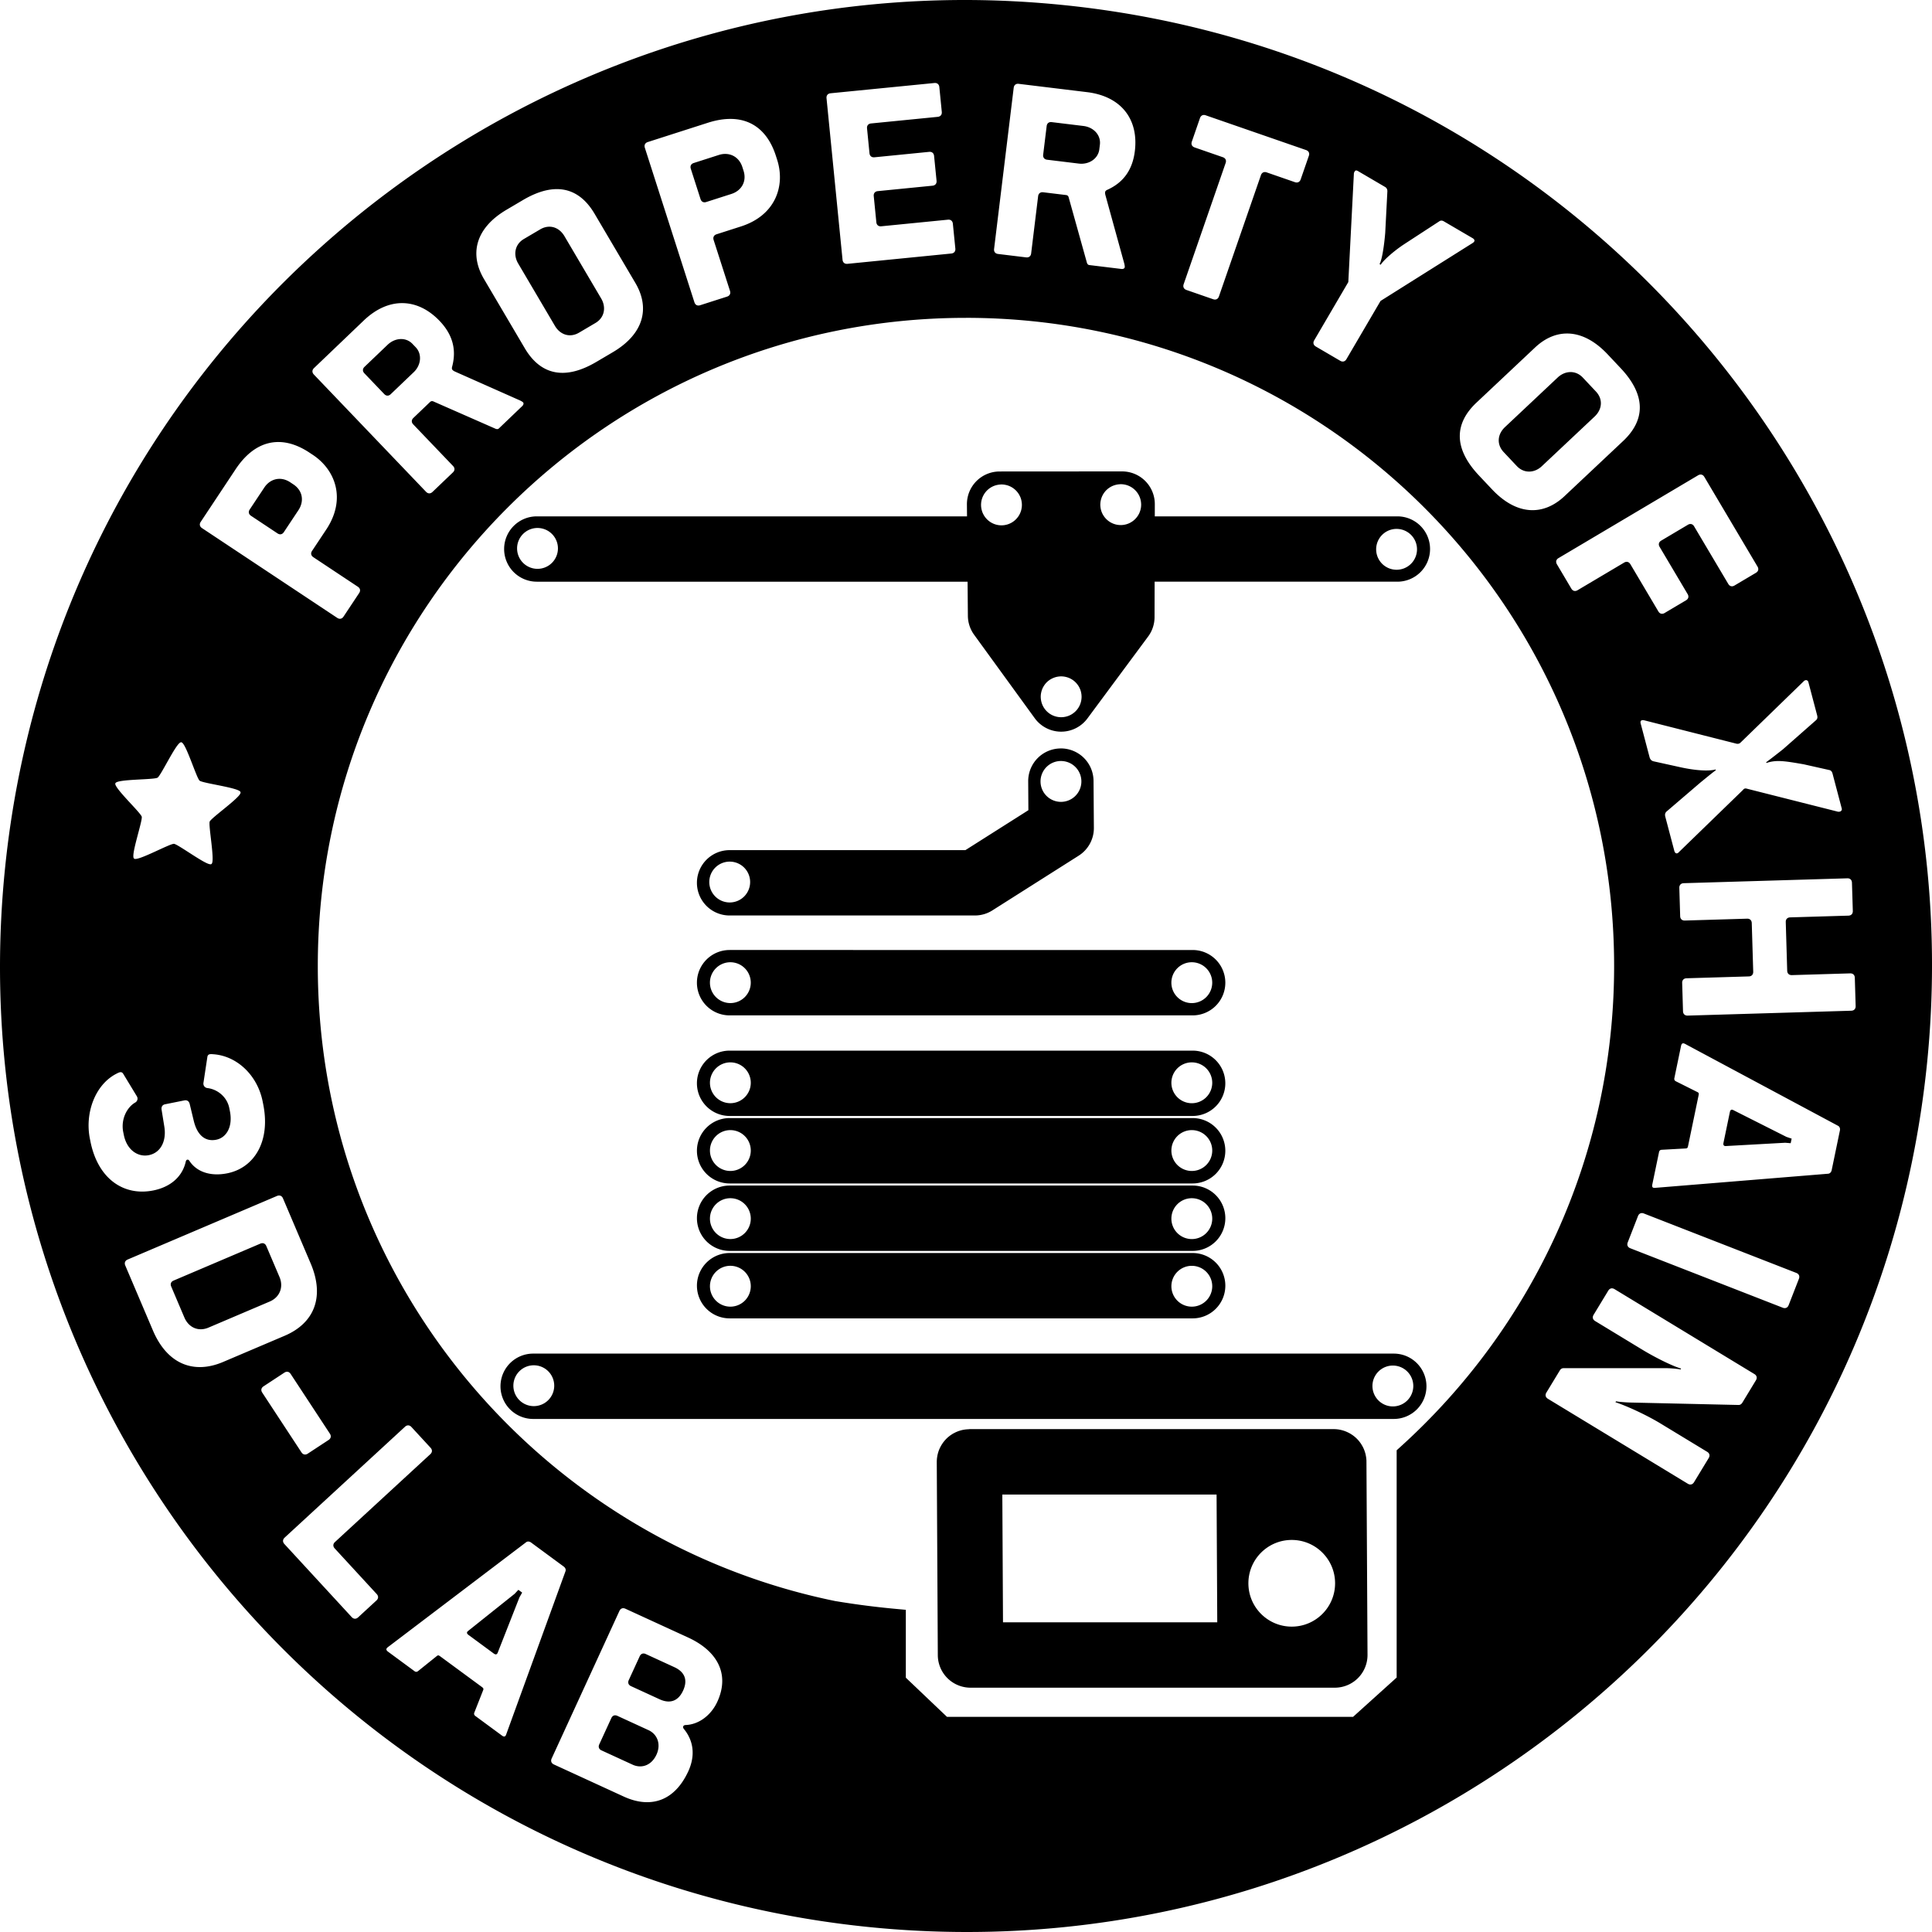 <?xml version="1.0" encoding="UTF-8" standalone="no"?>
<svg
   xmlns:dc="http://purl.org/dc/elements/1.1/"
   xmlns:cc="http://creativecommons.org/ns#"
   xmlns:rdf="http://www.w3.org/1999/02/22-rdf-syntax-ns#"
   xmlns:svg="http://www.w3.org/2000/svg"
   xmlns="http://www.w3.org/2000/svg"
   xmlns:sodipodi="http://sodipodi.sourceforge.net/DTD/sodipodi-0.dtd"
   xmlns:inkscape="http://www.inkscape.org/namespaces/inkscape"
   width="50mm"
   height="50mm"
   id="svg2"
   version="1.1"
   inkscape:version="1.0.1 (3bc2e813f5, 2020-09-07)"
   sodipodi:docname="xHain_stickers_5cm_3dlab.svg"
   inkscape:export-filename="/home/sticker_preview.png"
   inkscape:export-xdpi="1368.9301"
   inkscape:export-ydpi="1368.9301">
  <sodipodi:namedview
     id="base"
     pagecolor="#ffffff"
     bordercolor="#666666"
     borderopacity="1.0"
     inkscape:pageopacity="0.0"
     inkscape:pageshadow="2"
     inkscape:zoom="2.7750628"
     inkscape:cx="141.13922"
     inkscape:cy="116.08237"
     inkscape:document-units="mm"
     inkscape:current-layer="layer1"
     showgrid="false"
     inkscape:window-width="1920"
     inkscape:window-height="1032"
     inkscape:window-x="0"
     inkscape:window-y="0"
     inkscape:window-maximized="1"
     showguides="true"
     inkscape:guide-bbox="true"
     units="mm"
     inkscape:document-rotation="0">
    <inkscape:grid
       type="xygrid"
       id="grid2985"
       empspacing="5"
       visible="true"
       enabled="true"
       snapvisiblegridlinesonly="true" />
  </sodipodi:namedview>
  <defs
     id="defs4">
    <marker
       inkscape:stockid="DotS"
       orient="auto"
       refY="0"
       refX="0"
       id="DotS"
       style="overflow:visible">
      <path
         id="path3828"
         d="m -2.5,-1 c 0,2.76 -2.24,5 -5,5 -2.76,0 -5,-2.24 -5,-5 0,-2.76 2.24,-5 5,-5 2.76,0 5,2.24 5,5 z"
         style="fill-rule:evenodd;stroke:#000000;stroke-width:1pt"
         transform="matrix(0.2,0,0,0.2,1.48,0.2)"
         inkscape:connector-curvature="0" />
    </marker>
    <marker
       inkscape:stockid="DotS"
       orient="auto"
       refY="0"
       refX="0"
       id="DotS-1"
       style="overflow:visible">
      <path
         inkscape:connector-curvature="0"
         id="path3828-5"
         d="m -2.5,-1 c 0,2.76 -2.24,5 -5,5 -2.76,0 -5,-2.24 -5,-5 0,-2.76 2.24,-5 5,-5 2.76,0 5,2.24 5,5 z"
         style="fill-rule:evenodd;stroke:#000000;stroke-width:1pt"
         transform="matrix(0.2,0,0,0.2,1.48,0.2)" />
    </marker>
    <marker
       inkscape:stockid="DotS"
       orient="auto"
       refY="0"
       refX="0"
       id="marker4395"
       style="overflow:visible">
      <path
         inkscape:connector-curvature="0"
         id="path4397"
         d="m -2.5,-1 c 0,2.76 -2.24,5 -5,5 -2.76,0 -5,-2.24 -5,-5 0,-2.76 2.24,-5 5,-5 2.76,0 5,2.24 5,5 z"
         style="fill-rule:evenodd;stroke:#000000;stroke-width:1pt"
         transform="matrix(0.2,0,0,0.2,1.48,0.2)" />
    </marker>
    <marker
       inkscape:stockid="DotS"
       orient="auto"
       refY="0"
       refX="0"
       id="DotS-3"
       style="overflow:visible">
      <path
         inkscape:connector-curvature="0"
         id="path3828-0"
         d="m -2.5,-1 c 0,2.76 -2.24,5 -5,5 -2.76,0 -5,-2.24 -5,-5 0,-2.76 2.24,-5 5,-5 2.76,0 5,2.24 5,5 z"
         style="fill-rule:evenodd;stroke:#000000;stroke-width:1pt"
         transform="matrix(0.2,0,0,0.2,1.48,0.2)" />
    </marker>
    <marker
       inkscape:stockid="DotS"
       orient="auto"
       refY="0"
       refX="0"
       id="marker4427"
       style="overflow:visible">
      <path
         inkscape:connector-curvature="0"
         id="path4429"
         d="m -2.5,-1 c 0,2.76 -2.24,5 -5,5 -2.76,0 -5,-2.24 -5,-5 0,-2.76 2.24,-5 5,-5 2.76,0 5,2.24 5,5 z"
         style="fill-rule:evenodd;stroke:#000000;stroke-width:1pt"
         transform="matrix(0.2,0,0,0.2,1.48,0.2)" />
    </marker>
    <marker
       inkscape:stockid="DotS"
       orient="auto"
       refY="0"
       refX="0"
       id="DotS-2"
       style="overflow:visible">
      <path
         inkscape:connector-curvature="0"
         id="path3828-1"
         d="m -2.5,-1 c 0,2.76 -2.24,5 -5,5 -2.76,0 -5,-2.24 -5,-5 0,-2.76 2.24,-5 5,-5 2.76,0 5,2.24 5,5 z"
         style="fill-rule:evenodd;stroke:#000000;stroke-width:1pt"
         transform="matrix(0.2,0,0,0.2,1.48,0.2)" />
    </marker>
    <marker
       inkscape:stockid="DotS"
       orient="auto"
       refY="0"
       refX="0"
       id="marker4427-3"
       style="overflow:visible">
      <path
         inkscape:connector-curvature="0"
         id="path4429-9"
         d="m -2.5,-1 c 0,2.76 -2.24,5 -5,5 -2.76,0 -5,-2.24 -5,-5 0,-2.76 2.24,-5 5,-5 2.76,0 5,2.24 5,5 z"
         style="fill-rule:evenodd;stroke:#000000;stroke-width:1pt"
         transform="matrix(0.2,0,0,0.2,1.48,0.2)" />
    </marker>
    <marker
       inkscape:stockid="DotS"
       orient="auto"
       refY="0"
       refX="0"
       id="DotS-21"
       style="overflow:visible">
      <path
         inkscape:connector-curvature="0"
         id="path3828-6"
         d="m -2.5,-1 c 0,2.76 -2.24,5 -5,5 -2.76,0 -5,-2.24 -5,-5 0,-2.76 2.24,-5 5,-5 2.76,0 5,2.24 5,5 z"
         style="fill-rule:evenodd;stroke:#000000;stroke-width:1pt"
         transform="matrix(0.2,0,0,0.2,1.48,0.2)" />
    </marker>
    <marker
       inkscape:stockid="DotS"
       orient="auto"
       refY="0"
       refX="0"
       id="marker4474"
       style="overflow:visible">
      <path
         inkscape:connector-curvature="0"
         id="path4476"
         d="m -2.5,-1 c 0,2.76 -2.24,5 -5,5 -2.76,0 -5,-2.24 -5,-5 0,-2.76 2.24,-5 5,-5 2.76,0 5,2.24 5,5 z"
         style="fill-rule:evenodd;stroke:#000000;stroke-width:1pt"
         transform="matrix(0.2,0,0,0.2,1.48,0.2)" />
    </marker>
    <marker
       inkscape:stockid="DotS"
       orient="auto"
       refY="0"
       refX="0"
       id="DotS-36"
       style="overflow:visible">
      <path
         inkscape:connector-curvature="0"
         id="path3828-8"
         d="m -2.5,-1 c 0,2.76 -2.24,5 -5,5 -2.76,0 -5,-2.24 -5,-5 0,-2.76 2.24,-5 5,-5 2.76,0 5,2.24 5,5 z"
         style="fill-rule:evenodd;stroke:#000000;stroke-width:1pt"
         transform="matrix(0.2,0,0,0.2,1.48,0.2)" />
    </marker>
    <marker
       inkscape:stockid="DotS"
       orient="auto"
       refY="0"
       refX="0"
       id="marker4516"
       style="overflow:visible">
      <path
         inkscape:connector-curvature="0"
         id="path4518"
         d="m -2.5,-1 c 0,2.76 -2.24,5 -5,5 -2.76,0 -5,-2.24 -5,-5 0,-2.76 2.24,-5 5,-5 2.76,0 5,2.24 5,5 z"
         style="fill-rule:evenodd;stroke:#000000;stroke-width:1pt"
         transform="matrix(0.2,0,0,0.2,1.48,0.2)" />
    </marker>
    <marker
       inkscape:stockid="DotS"
       orient="auto"
       refY="0"
       refX="0"
       id="DotS-11"
       style="overflow:visible">
      <path
         inkscape:connector-curvature="0"
         id="path3828-58"
         d="m -2.5,-1 c 0,2.76 -2.24,5 -5,5 -2.76,0 -5,-2.24 -5,-5 0,-2.76 2.24,-5 5,-5 2.76,0 5,2.24 5,5 z"
         style="fill-rule:evenodd;stroke:#000000;stroke-width:1pt"
         transform="matrix(0.2,0,0,0.2,1.48,0.2)" />
    </marker>
    <marker
       inkscape:stockid="DotS"
       orient="auto"
       refY="0"
       refX="0"
       id="marker4954"
       style="overflow:visible">
      <path
         inkscape:connector-curvature="0"
         id="path4956"
         d="m -2.5,-1 c 0,2.76 -2.24,5 -5,5 -2.76,0 -5,-2.24 -5,-5 0,-2.76 2.24,-5 5,-5 2.76,0 5,2.24 5,5 z"
         style="fill-rule:evenodd;stroke:#000000;stroke-width:1pt"
         transform="matrix(0.2,0,0,0.2,1.48,0.2)" />
    </marker>
    <marker
       inkscape:stockid="DotS"
       orient="auto"
       refY="0"
       refX="0"
       id="DotS-7"
       style="overflow:visible">
      <path
         inkscape:connector-curvature="0"
         id="path3828-3"
         d="m -2.5,-1 c 0,2.76 -2.24,5 -5,5 -2.76,0 -5,-2.24 -5,-5 0,-2.76 2.24,-5 5,-5 2.76,0 5,2.24 5,5 z"
         style="fill-rule:evenodd;stroke:#000000;stroke-width:1pt"
         transform="matrix(0.2,0,0,0.2,1.48,0.2)" />
    </marker>
    <marker
       inkscape:stockid="DotS"
       orient="auto"
       refY="0"
       refX="0"
       id="marker5024"
       style="overflow:visible">
      <path
         inkscape:connector-curvature="0"
         id="path5026"
         d="m -2.5,-1 c 0,2.76 -2.24,5 -5,5 -2.76,0 -5,-2.24 -5,-5 0,-2.76 2.24,-5 5,-5 2.76,0 5,2.24 5,5 z"
         style="fill-rule:evenodd;stroke:#000000;stroke-width:1pt"
         transform="matrix(0.2,0,0,0.2,1.48,0.2)" />
    </marker>
    <marker
       inkscape:stockid="DotS"
       orient="auto"
       refY="0"
       refX="0"
       id="DotS-34"
       style="overflow:visible">
      <path
         inkscape:connector-curvature="0"
         id="path3828-16"
         d="m -2.5,-1 c 0,2.76 -2.24,5 -5,5 -2.76,0 -5,-2.24 -5,-5 0,-2.76 2.24,-5 5,-5 2.76,0 5,2.24 5,5 z"
         style="fill-rule:evenodd;stroke:#000000;stroke-width:1pt"
         transform="matrix(0.2,0,0,0.2,1.48,0.2)" />
    </marker>
    <marker
       inkscape:stockid="DotS"
       orient="auto"
       refY="0"
       refX="0"
       id="marker5056"
       style="overflow:visible">
      <path
         inkscape:connector-curvature="0"
         id="path5058"
         d="m -2.5,-1 c 0,2.76 -2.24,5 -5,5 -2.76,0 -5,-2.24 -5,-5 0,-2.76 2.24,-5 5,-5 2.76,0 5,2.24 5,5 z"
         style="fill-rule:evenodd;stroke:#000000;stroke-width:1pt"
         transform="matrix(0.2,0,0,0.2,1.48,0.2)" />
    </marker>
    <marker
       inkscape:stockid="DotS"
       orient="auto"
       refY="0"
       refX="0"
       id="marker4516-8"
       style="overflow:visible">
      <path
         inkscape:connector-curvature="0"
         id="path4518-5"
         d="m -2.5,-1 c 0,2.76 -2.24,5 -5,5 -2.76,0 -5,-2.24 -5,-5 0,-2.76 2.24,-5 5,-5 2.76,0 5,2.24 5,5 z"
         style="fill-rule:evenodd;stroke:#000000;stroke-width:1pt"
         transform="matrix(0.2,0,0,0.2,1.48,0.2)" />
    </marker>
    <marker
       inkscape:stockid="DotS"
       orient="auto"
       refY="0"
       refX="0"
       id="marker5088"
       style="overflow:visible">
      <path
         inkscape:connector-curvature="0"
         id="path5090"
         d="m -2.5,-1 c 0,2.76 -2.24,5 -5,5 -2.76,0 -5,-2.24 -5,-5 0,-2.76 2.24,-5 5,-5 2.76,0 5,2.24 5,5 z"
         style="fill-rule:evenodd;stroke:#000000;stroke-width:1pt"
         transform="matrix(0.2,0,0,0.2,1.48,0.2)" />
    </marker>
    <marker
       inkscape:stockid="DotS"
       orient="auto"
       refY="0"
       refX="0"
       id="marker4516-9"
       style="overflow:visible">
      <path
         inkscape:connector-curvature="0"
         id="path4518-55"
         d="m -2.5,-1 c 0,2.76 -2.24,5 -5,5 -2.76,0 -5,-2.24 -5,-5 0,-2.76 2.24,-5 5,-5 2.76,0 5,2.24 5,5 z"
         style="fill-rule:evenodd;stroke:#000000;stroke-width:1pt"
         transform="matrix(0.2,0,0,0.2,1.48,0.2)" />
    </marker>
    <marker
       inkscape:stockid="DotS"
       orient="auto"
       refY="0"
       refX="0"
       id="marker5137"
       style="overflow:visible">
      <path
         inkscape:connector-curvature="0"
         id="path5139"
         d="m -2.5,-1 c 0,2.76 -2.24,5 -5,5 -2.76,0 -5,-2.24 -5,-5 0,-2.76 2.24,-5 5,-5 2.76,0 5,2.24 5,5 z"
         style="fill-rule:evenodd;stroke:#000000;stroke-width:1pt"
         transform="matrix(0.2,0,0,0.2,1.48,0.2)" />
    </marker>
    <marker
       inkscape:stockid="DotS"
       orient="auto"
       refY="0"
       refX="0"
       id="DotS-0"
       style="overflow:visible">
      <path
         inkscape:connector-curvature="0"
         id="path3828-4"
         d="m -2.5,-1 c 0,2.76 -2.24,5 -5,5 -2.76,0 -5,-2.24 -5,-5 0,-2.76 2.24,-5 5,-5 2.76,0 5,2.24 5,5 z"
         style="fill-rule:evenodd;stroke:#000000;stroke-width:1pt"
         transform="matrix(0.2,0,0,0.2,1.48,0.2)" />
    </marker>
    <marker
       inkscape:stockid="DotS"
       orient="auto"
       refY="0"
       refX="0"
       id="marker5169"
       style="overflow:visible">
      <path
         inkscape:connector-curvature="0"
         id="path5171"
         d="m -2.5,-1 c 0,2.76 -2.24,5 -5,5 -2.76,0 -5,-2.24 -5,-5 0,-2.76 2.24,-5 5,-5 2.76,0 5,2.24 5,5 z"
         style="fill-rule:evenodd;stroke:#000000;stroke-width:1pt"
         transform="matrix(0.2,0,0,0.2,1.48,0.2)" />
    </marker>
    <marker
       inkscape:stockid="DotS"
       orient="auto"
       refY="0"
       refX="0"
       id="DotS-8"
       style="overflow:visible">
      <path
         inkscape:connector-curvature="0"
         id="path3828-66"
         d="m -2.5,-1 c 0,2.76 -2.24,5 -5,5 -2.76,0 -5,-2.24 -5,-5 0,-2.76 2.24,-5 5,-5 2.76,0 5,2.24 5,5 z"
         style="fill-rule:evenodd;stroke:#000000;stroke-width:1pt"
         transform="matrix(0.2,0,0,0.2,1.48,0.2)" />
    </marker>
    <marker
       inkscape:stockid="DotS"
       orient="auto"
       refY="0"
       refX="0"
       id="marker5218"
       style="overflow:visible">
      <path
         inkscape:connector-curvature="0"
         id="path5220"
         d="m -2.5,-1 c 0,2.76 -2.24,5 -5,5 -2.76,0 -5,-2.24 -5,-5 0,-2.76 2.24,-5 5,-5 2.76,0 5,2.24 5,5 z"
         style="fill-rule:evenodd;stroke:#000000;stroke-width:1pt"
         transform="matrix(0.2,0,0,0.2,1.48,0.2)" />
    </marker>
    <marker
       inkscape:stockid="DotSv"
       orient="auto"
       refY="0"
       refX="0"
       id="DotSv"
       style="overflow:visible">
      <path
         id="path5753"
         d="m -2.5,-1 c 0,2.76 -2.24,5 -5,5 -2.76,0 -5,-2.24 -5,-5 0,-2.76 2.24,-5 5,-5 2.76,0 5,2.24 5,5 z"
         style="fill:#858585;fill-rule:evenodd;stroke:#858585;stroke-width:1pt"
         transform="matrix(0.2,0,0,0.2,1.48,0.2)"
         inkscape:connector-curvature="0" />
    </marker>
    <marker
       inkscape:stockid="DotSs"
       orient="auto"
       refY="0"
       refX="0"
       id="DotSs"
       style="overflow:visible">
      <path
         id="path5756"
         d="m -2.5,-1 c 0,2.76 -2.24,5 -5,5 -2.76,0 -5,-2.24 -5,-5 0,-2.76 2.24,-5 5,-5 2.76,0 5,2.24 5,5 z"
         style="fill:#858585;fill-rule:evenodd;stroke:#858585;stroke-width:1pt"
         transform="matrix(0.2,0,0,0.2,1.48,0.2)"
         inkscape:connector-curvature="0" />
    </marker>
    <marker
       inkscape:stockid="DotSk"
       orient="auto"
       refY="0"
       refX="0"
       id="DotSk"
       style="overflow:visible">
      <path
         id="path5759"
         d="m -2.5,-1 c 0,2.76 -2.24,5 -5,5 -2.76,0 -5,-2.24 -5,-5 0,-2.76 2.24,-5 5,-5 2.76,0 5,2.24 5,5 z"
         style="fill:#858585;fill-rule:evenodd;stroke:#858585;stroke-width:1pt"
         transform="matrix(0.2,0,0,0.2,1.48,0.2)"
         inkscape:connector-curvature="0" />
    </marker>
    <marker
       inkscape:stockid="DotSK"
       orient="auto"
       refY="0"
       refX="0"
       id="DotSK"
       style="overflow:visible">
      <path
         id="path5762"
         d="m -2.5,-1 c 0,2.76 -2.24,5 -5,5 -2.76,0 -5,-2.24 -5,-5 0,-2.76 2.24,-5 5,-5 2.76,0 5,2.24 5,5 z"
         style="fill:#858585;fill-rule:evenodd;stroke:#858585;stroke-width:1pt"
         transform="matrix(0.2,0,0,0.2,1.48,0.2)"
         inkscape:connector-curvature="0" />
    </marker>
    <marker
       inkscape:stockid="DotSQ"
       orient="auto"
       refY="0"
       refX="0"
       id="DotSQ"
       style="overflow:visible">
      <path
         id="path5765"
         d="m -2.5,-1 c 0,2.76 -2.24,5 -5,5 -2.76,0 -5,-2.24 -5,-5 0,-2.76 2.24,-5 5,-5 2.76,0 5,2.24 5,5 z"
         style="fill:#858585;fill-rule:evenodd;stroke:#858585;stroke-width:1pt"
         transform="matrix(0.2,0,0,0.2,1.48,0.2)"
         inkscape:connector-curvature="0" />
    </marker>
    <marker
       inkscape:stockid="DotSg"
       orient="auto"
       refY="0"
       refX="0"
       id="DotSg"
       style="overflow:visible">
      <path
         id="path5768"
         d="m -2.5,-1 c 0,2.76 -2.24,5 -5,5 -2.76,0 -5,-2.24 -5,-5 0,-2.76 2.24,-5 5,-5 2.76,0 5,2.24 5,5 z"
         style="fill:#858585;fill-rule:evenodd;stroke:#858585;stroke-width:1pt"
         transform="matrix(0.2,0,0,0.2,1.48,0.2)"
         inkscape:connector-curvature="0" />
    </marker>
    <marker
       inkscape:stockid="marker4516J"
       orient="auto"
       refY="0"
       refX="0"
       id="marker4516J"
       style="overflow:visible">
      <path
         inkscape:connector-curvature="0"
         id="path5771"
         d="m -2.5,-1 c 0,2.76 -2.24,5 -5,5 -2.76,0 -5,-2.24 -5,-5 0,-2.76 2.24,-5 5,-5 2.76,0 5,2.24 5,5 z"
         style="fill:#858585;fill-rule:evenodd;stroke:#858585;stroke-width:1pt"
         transform="matrix(0.2,0,0,0.2,1.48,0.2)" />
    </marker>
    <marker
       inkscape:stockid="marker4516P"
       orient="auto"
       refY="0"
       refX="0"
       id="marker4516P"
       style="overflow:visible">
      <path
         inkscape:connector-curvature="0"
         id="path5774"
         d="m -2.5,-1 c 0,2.76 -2.24,5 -5,5 -2.76,0 -5,-2.24 -5,-5 0,-2.76 2.24,-5 5,-5 2.76,0 5,2.24 5,5 z"
         style="fill:#858585;fill-rule:evenodd;stroke:#858585;stroke-width:1pt"
         transform="matrix(0.2,0,0,0.2,1.48,0.2)" />
    </marker>
    <marker
       inkscape:stockid="DotSC"
       orient="auto"
       refY="0"
       refX="0"
       id="DotSC"
       style="overflow:visible">
      <path
         id="path5777"
         d="m -2.5,-1 c 0,2.76 -2.24,5 -5,5 -2.76,0 -5,-2.24 -5,-5 0,-2.76 2.24,-5 5,-5 2.76,0 5,2.24 5,5 z"
         style="fill:#858585;fill-rule:evenodd;stroke:#858585;stroke-width:1pt"
         transform="matrix(0.2,0,0,0.2,1.48,0.2)"
         inkscape:connector-curvature="0" />
    </marker>
    <marker
       inkscape:stockid="DotSL"
       orient="auto"
       refY="0"
       refX="0"
       id="DotSL"
       style="overflow:visible">
      <path
         id="path5780"
         d="m -2.5,-1 c 0,2.76 -2.24,5 -5,5 -2.76,0 -5,-2.24 -5,-5 0,-2.76 2.24,-5 5,-5 2.76,0 5,2.24 5,5 z"
         style="fill:#858585;fill-rule:evenodd;stroke:#858585;stroke-width:1pt"
         transform="matrix(0.2,0,0,0.2,1.48,0.2)"
         inkscape:connector-curvature="0" />
    </marker>
    <marker
       inkscape:stockid="DotSf"
       orient="auto"
       refY="0"
       refX="0"
       id="DotSf"
       style="overflow:visible">
      <path
         id="path5783"
         d="m -2.5,-1 c 0,2.76 -2.24,5 -5,5 -2.76,0 -5,-2.24 -5,-5 0,-2.76 2.24,-5 5,-5 2.76,0 5,2.24 5,5 z"
         style="fill:#858585;fill-rule:evenodd;stroke:#858585;stroke-width:1pt"
         transform="matrix(0.2,0,0,0.2,1.48,0.2)"
         inkscape:connector-curvature="0" />
    </marker>
    <marker
       inkscape:stockid="DotS7"
       orient="auto"
       refY="0"
       refX="0"
       id="DotS7"
       style="overflow:visible">
      <path
         id="path5786"
         d="m -2.5,-1 c 0,2.76 -2.24,5 -5,5 -2.76,0 -5,-2.24 -5,-5 0,-2.76 2.24,-5 5,-5 2.76,0 5,2.24 5,5 z"
         style="fill:#858585;fill-rule:evenodd;stroke:#858585;stroke-width:1pt"
         transform="matrix(0.2,0,0,0.2,1.48,0.2)"
         inkscape:connector-curvature="0" />
    </marker>
    <marker
       inkscape:stockid="DotSS"
       orient="auto"
       refY="0"
       refX="0"
       id="DotSS"
       style="overflow:visible">
      <path
         id="path5789"
         d="m -2.5,-1 c 0,2.76 -2.24,5 -5,5 -2.76,0 -5,-2.24 -5,-5 0,-2.76 2.24,-5 5,-5 2.76,0 5,2.24 5,5 z"
         style="fill:#858585;fill-rule:evenodd;stroke:#858585;stroke-width:1pt"
         transform="matrix(0.2,0,0,0.2,1.48,0.2)"
         inkscape:connector-curvature="0" />
    </marker>
    <marker
       inkscape:stockid="DotSy"
       orient="auto"
       refY="0"
       refX="0"
       id="DotSy"
       style="overflow:visible">
      <path
         id="path5792"
         d="m -2.5,-1 c 0,2.76 -2.24,5 -5,5 -2.76,0 -5,-2.24 -5,-5 0,-2.76 2.24,-5 5,-5 2.76,0 5,2.24 5,5 z"
         style="fill:#858585;fill-rule:evenodd;stroke:#858585;stroke-width:1pt"
         transform="matrix(0.2,0,0,0.2,1.48,0.2)"
         inkscape:connector-curvature="0" />
    </marker>
    <marker
       inkscape:stockid="marker4516C"
       orient="auto"
       refY="0"
       refX="0"
       id="marker4516C"
       style="overflow:visible">
      <path
         inkscape:connector-curvature="0"
         id="path5795"
         d="m -2.5,-1 c 0,2.76 -2.24,5 -5,5 -2.76,0 -5,-2.24 -5,-5 0,-2.76 2.24,-5 5,-5 2.76,0 5,2.24 5,5 z"
         style="fill:#858585;fill-rule:evenodd;stroke:#858585;stroke-width:1pt"
         transform="matrix(0.2,0,0,0.2,1.48,0.2)" />
    </marker>
    <marker
       inkscape:stockid="marker45162"
       orient="auto"
       refY="0"
       refX="0"
       id="marker45162"
       style="overflow:visible">
      <path
         inkscape:connector-curvature="0"
         id="path5798"
         d="m -2.5,-1 c 0,2.76 -2.24,5 -5,5 -2.76,0 -5,-2.24 -5,-5 0,-2.76 2.24,-5 5,-5 2.76,0 5,2.24 5,5 z"
         style="fill:#858585;fill-rule:evenodd;stroke:#858585;stroke-width:1pt"
         transform="matrix(0.2,0,0,0.2,1.48,0.2)" />
    </marker>
    <marker
       inkscape:stockid="DotSG"
       orient="auto"
       refY="0"
       refX="0"
       id="DotSG"
       style="overflow:visible">
      <path
         id="path5801"
         d="m -2.5,-1 c 0,2.76 -2.24,5 -5,5 -2.76,0 -5,-2.24 -5,-5 0,-2.76 2.24,-5 5,-5 2.76,0 5,2.24 5,5 z"
         style="fill:#858585;fill-rule:evenodd;stroke:#858585;stroke-width:1pt"
         transform="matrix(0.2,0,0,0.2,1.48,0.2)"
         inkscape:connector-curvature="0" />
    </marker>
    <marker
       inkscape:stockid="DotS5"
       orient="auto"
       refY="0"
       refX="0"
       id="DotS5"
       style="overflow:visible">
      <path
         id="path5804"
         d="m -2.5,-1 c 0,2.76 -2.24,5 -5,5 -2.76,0 -5,-2.24 -5,-5 0,-2.76 2.24,-5 5,-5 2.76,0 5,2.24 5,5 z"
         style="fill:#858585;fill-rule:evenodd;stroke:#858585;stroke-width:1pt"
         transform="matrix(0.2,0,0,0.2,1.48,0.2)"
         inkscape:connector-curvature="0" />
    </marker>
    <marker
       inkscape:stockid="DotSsA"
       orient="auto"
       refY="0"
       refX="0"
       id="DotSsA"
       style="overflow:visible">
      <path
         id="path5807"
         d="m -2.5,-1 c 0,2.76 -2.24,5 -5,5 -2.76,0 -5,-2.24 -5,-5 0,-2.76 2.24,-5 5,-5 2.76,0 5,2.24 5,5 z"
         style="fill:#858585;fill-rule:evenodd;stroke:#858585;stroke-width:1pt"
         transform="matrix(0.2,0,0,0.2,1.48,0.2)"
         inkscape:connector-curvature="0" />
    </marker>
    <marker
       inkscape:stockid="DotSLd"
       orient="auto"
       refY="0"
       refX="0"
       id="DotSLd"
       style="overflow:visible">
      <path
         id="path5810"
         d="m -2.5,-1 c 0,2.76 -2.24,5 -5,5 -2.76,0 -5,-2.24 -5,-5 0,-2.76 2.24,-5 5,-5 2.76,0 5,2.24 5,5 z"
         style="fill:#858585;fill-rule:evenodd;stroke:#858585;stroke-width:1pt"
         transform="matrix(0.2,0,0,0.2,1.48,0.2)"
         inkscape:connector-curvature="0" />
    </marker>
    <marker
       inkscape:stockid="DotSd"
       orient="auto"
       refY="0"
       refX="0"
       id="DotSd"
       style="overflow:visible">
      <path
         id="path5813"
         d="m -2.5,-1 c 0,2.76 -2.24,5 -5,5 -2.76,0 -5,-2.24 -5,-5 0,-2.76 2.24,-5 5,-5 2.76,0 5,2.24 5,5 z"
         style="fill:#858585;fill-rule:evenodd;stroke:#858585;stroke-width:1pt"
         transform="matrix(0.2,0,0,0.2,1.48,0.2)"
         inkscape:connector-curvature="0" />
    </marker>
    <marker
       inkscape:stockid="DotSyI"
       orient="auto"
       refY="0"
       refX="0"
       id="DotSyI"
       style="overflow:visible">
      <path
         id="path5816"
         d="m -2.5,-1 c 0,2.76 -2.24,5 -5,5 -2.76,0 -5,-2.24 -5,-5 0,-2.76 2.24,-5 5,-5 2.76,0 5,2.24 5,5 z"
         style="fill:#858585;fill-rule:evenodd;stroke:#858585;stroke-width:1pt"
         transform="matrix(0.2,0,0,0.2,1.48,0.2)"
         inkscape:connector-curvature="0" />
    </marker>
    <marker
       inkscape:stockid="marker4516y"
       orient="auto"
       refY="0"
       refX="0"
       id="marker4516y"
       style="overflow:visible">
      <path
         inkscape:connector-curvature="0"
         id="path5819"
         d="m -2.5,-1 c 0,2.76 -2.24,5 -5,5 -2.76,0 -5,-2.24 -5,-5 0,-2.76 2.24,-5 5,-5 2.76,0 5,2.24 5,5 z"
         style="fill:#858585;fill-rule:evenodd;stroke:#858585;stroke-width:1pt"
         transform="matrix(0.2,0,0,0.2,1.48,0.2)" />
    </marker>
    <marker
       inkscape:stockid="marker4516I"
       orient="auto"
       refY="0"
       refX="0"
       id="marker4516I"
       style="overflow:visible">
      <path
         inkscape:connector-curvature="0"
         id="path5822"
         d="m -2.5,-1 c 0,2.76 -2.24,5 -5,5 -2.76,0 -5,-2.24 -5,-5 0,-2.76 2.24,-5 5,-5 2.76,0 5,2.24 5,5 z"
         style="fill:#858585;fill-rule:evenodd;stroke:#858585;stroke-width:1pt"
         transform="matrix(0.2,0,0,0.2,1.48,0.2)" />
    </marker>
    <marker
       inkscape:stockid="marker5218b"
       orient="auto"
       refY="0"
       refX="0"
       id="marker5218b"
       style="overflow:visible">
      <path
         inkscape:connector-curvature="0"
         id="path5825"
         d="m -2.5,-1 c 0,2.76 -2.24,5 -5,5 -2.76,0 -5,-2.24 -5,-5 0,-2.76 2.24,-5 5,-5 2.76,0 5,2.24 5,5 z"
         style="fill:#858585;fill-rule:evenodd;stroke:#858585;stroke-width:1pt"
         transform="matrix(0.2,0,0,0.2,1.48,0.2)" />
    </marker>
    <marker
       inkscape:stockid="marker5218X"
       orient="auto"
       refY="0"
       refX="0"
       id="marker5218X"
       style="overflow:visible">
      <path
         inkscape:connector-curvature="0"
         id="path5828"
         d="m -2.5,-1 c 0,2.76 -2.24,5 -5,5 -2.76,0 -5,-2.24 -5,-5 0,-2.76 2.24,-5 5,-5 2.76,0 5,2.24 5,5 z"
         style="fill:#858585;fill-rule:evenodd;stroke:#858585;stroke-width:1pt"
         transform="matrix(0.2,0,0,0.2,1.48,0.2)" />
    </marker>
    <marker
       inkscape:stockid="DotSQL"
       orient="auto"
       refY="0"
       refX="0"
       id="DotSQL"
       style="overflow:visible">
      <path
         id="path6109"
         d="m -2.5,-1 c 0,2.76 -2.24,5 -5,5 -2.76,0 -5,-2.24 -5,-5 0,-2.76 2.24,-5 5,-5 2.76,0 5,2.24 5,5 z"
         style="fill:#ffc400;fill-rule:evenodd;stroke:#ffc400;stroke-width:1pt"
         transform="matrix(0.2,0,0,0.2,1.48,0.2)"
         inkscape:connector-curvature="0" />
    </marker>
    <marker
       inkscape:stockid="DotSgb"
       orient="auto"
       refY="0"
       refX="0"
       id="DotSgb"
       style="overflow:visible">
      <path
         id="path6112"
         d="m -2.5,-1 c 0,2.76 -2.24,5 -5,5 -2.76,0 -5,-2.24 -5,-5 0,-2.76 2.24,-5 5,-5 2.76,0 5,2.24 5,5 z"
         style="fill:#ffc400;fill-rule:evenodd;stroke:#ffc400;stroke-width:1pt"
         transform="matrix(0.2,0,0,0.2,1.48,0.2)"
         inkscape:connector-curvature="0" />
    </marker>
    <marker
       inkscape:stockid="marker4516J6"
       orient="auto"
       refY="0"
       refX="0"
       id="marker4516J6"
       style="overflow:visible">
      <path
         inkscape:connector-curvature="0"
         id="path6115"
         d="m -2.5,-1 c 0,2.76 -2.24,5 -5,5 -2.76,0 -5,-2.24 -5,-5 0,-2.76 2.24,-5 5,-5 2.76,0 5,2.24 5,5 z"
         style="fill:#ffc400;fill-rule:evenodd;stroke:#ffc400;stroke-width:1pt"
         transform="matrix(0.2,0,0,0.2,1.48,0.2)" />
    </marker>
    <marker
       inkscape:stockid="marker4516Pl"
       orient="auto"
       refY="0"
       refX="0"
       id="marker4516Pl"
       style="overflow:visible">
      <path
         inkscape:connector-curvature="0"
         id="path6118"
         d="m -2.5,-1 c 0,2.76 -2.24,5 -5,5 -2.76,0 -5,-2.24 -5,-5 0,-2.76 2.24,-5 5,-5 2.76,0 5,2.24 5,5 z"
         style="fill:#ffc400;fill-rule:evenodd;stroke:#ffc400;stroke-width:1pt"
         transform="matrix(0.2,0,0,0.2,1.48,0.2)" />
    </marker>
    <marker
       inkscape:stockid="DotSSB"
       orient="auto"
       refY="0"
       refX="0"
       id="DotSSB"
       style="overflow:visible">
      <path
         id="path6121"
         d="m -2.5,-1 c 0,2.76 -2.24,5 -5,5 -2.76,0 -5,-2.24 -5,-5 0,-2.76 2.24,-5 5,-5 2.76,0 5,2.24 5,5 z"
         style="fill:#ffc400;fill-rule:evenodd;stroke:#ffc400;stroke-width:1pt"
         transform="matrix(0.2,0,0,0.2,1.48,0.2)"
         inkscape:connector-curvature="0" />
    </marker>
    <marker
       inkscape:stockid="DotSyD"
       orient="auto"
       refY="0"
       refX="0"
       id="DotSyD"
       style="overflow:visible">
      <path
         id="path6124"
         d="m -2.5,-1 c 0,2.76 -2.24,5 -5,5 -2.76,0 -5,-2.24 -5,-5 0,-2.76 2.24,-5 5,-5 2.76,0 5,2.24 5,5 z"
         style="fill:#ffc400;fill-rule:evenodd;stroke:#ffc400;stroke-width:1pt"
         transform="matrix(0.2,0,0,0.2,1.48,0.2)"
         inkscape:connector-curvature="0" />
    </marker>
    <marker
       inkscape:stockid="marker4516Ct"
       orient="auto"
       refY="0"
       refX="0"
       id="marker4516Ct"
       style="overflow:visible">
      <path
         inkscape:connector-curvature="0"
         id="path6127"
         d="m -2.5,-1 c 0,2.76 -2.24,5 -5,5 -2.76,0 -5,-2.24 -5,-5 0,-2.76 2.24,-5 5,-5 2.76,0 5,2.24 5,5 z"
         style="fill:#ffc400;fill-rule:evenodd;stroke:#ffc400;stroke-width:1pt"
         transform="matrix(0.2,0,0,0.2,1.48,0.2)" />
    </marker>
    <marker
       inkscape:stockid="marker451623"
       orient="auto"
       refY="0"
       refX="0"
       id="marker451623"
       style="overflow:visible">
      <path
         inkscape:connector-curvature="0"
         id="path6130"
         d="m -2.5,-1 c 0,2.76 -2.24,5 -5,5 -2.76,0 -5,-2.24 -5,-5 0,-2.76 2.24,-5 5,-5 2.76,0 5,2.24 5,5 z"
         style="fill:#ffc400;fill-rule:evenodd;stroke:#ffc400;stroke-width:1pt"
         transform="matrix(0.2,0,0,0.2,1.48,0.2)" />
    </marker>
    <marker
       inkscape:stockid="marker4516yb"
       orient="auto"
       refY="0"
       refX="0"
       id="marker4516yb"
       style="overflow:visible">
      <path
         inkscape:connector-curvature="0"
         id="path6133"
         d="m -2.5,-1 c 0,2.76 -2.24,5 -5,5 -2.76,0 -5,-2.24 -5,-5 0,-2.76 2.24,-5 5,-5 2.76,0 5,2.24 5,5 z"
         style="fill:#ffc400;fill-rule:evenodd;stroke:#ffc400;stroke-width:1pt"
         transform="matrix(0.2,0,0,0.2,1.48,0.2)" />
    </marker>
    <marker
       inkscape:stockid="marker4516IS"
       orient="auto"
       refY="0"
       refX="0"
       id="marker4516IS"
       style="overflow:visible">
      <path
         inkscape:connector-curvature="0"
         id="path6136"
         d="m -2.5,-1 c 0,2.76 -2.24,5 -5,5 -2.76,0 -5,-2.24 -5,-5 0,-2.76 2.24,-5 5,-5 2.76,0 5,2.24 5,5 z"
         style="fill:#ffc400;fill-rule:evenodd;stroke:#ffc400;stroke-width:1pt"
         transform="matrix(0.2,0,0,0.2,1.48,0.2)" />
    </marker>
    <marker
       inkscape:stockid="DotSsAi"
       orient="auto"
       refY="0"
       refX="0"
       id="DotSsAi"
       style="overflow:visible">
      <path
         id="path6139"
         d="m -2.5,-1 c 0,2.76 -2.24,5 -5,5 -2.76,0 -5,-2.24 -5,-5 0,-2.76 2.24,-5 5,-5 2.76,0 5,2.24 5,5 z"
         style="fill:#ffc400;fill-rule:evenodd;stroke:#ffc400;stroke-width:1pt"
         transform="matrix(0.2,0,0,0.2,1.48,0.2)"
         inkscape:connector-curvature="0" />
    </marker>
    <marker
       inkscape:stockid="DotSLdG"
       orient="auto"
       refY="0"
       refX="0"
       id="DotSLdG"
       style="overflow:visible">
      <path
         id="path6142"
         d="m -2.5,-1 c 0,2.76 -2.24,5 -5,5 -2.76,0 -5,-2.24 -5,-5 0,-2.76 2.24,-5 5,-5 2.76,0 5,2.24 5,5 z"
         style="fill:#ffc400;fill-rule:evenodd;stroke:#ffc400;stroke-width:1pt"
         transform="matrix(0.2,0,0,0.2,1.48,0.2)"
         inkscape:connector-curvature="0" />
    </marker>
    <marker
       inkscape:stockid="DotSd7"
       orient="auto"
       refY="0"
       refX="0"
       id="DotSd7"
       style="overflow:visible">
      <path
         id="path6145"
         d="m -2.5,-1 c 0,2.76 -2.24,5 -5,5 -2.76,0 -5,-2.24 -5,-5 0,-2.76 2.24,-5 5,-5 2.76,0 5,2.24 5,5 z"
         style="fill:#ffc400;fill-rule:evenodd;stroke:#ffc400;stroke-width:1pt"
         transform="matrix(0.2,0,0,0.2,1.48,0.2)"
         inkscape:connector-curvature="0" />
    </marker>
    <marker
       inkscape:stockid="DotSyIp"
       orient="auto"
       refY="0"
       refX="0"
       id="DotSyIp"
       style="overflow:visible">
      <path
         id="path6148"
         d="m -2.5,-1 c 0,2.76 -2.24,5 -5,5 -2.76,0 -5,-2.24 -5,-5 0,-2.76 2.24,-5 5,-5 2.76,0 5,2.24 5,5 z"
         style="fill:#ffc400;fill-rule:evenodd;stroke:#ffc400;stroke-width:1pt"
         transform="matrix(0.2,0,0,0.2,1.48,0.2)"
         inkscape:connector-curvature="0" />
    </marker>
    <marker
       inkscape:stockid="DotSvS"
       orient="auto"
       refY="0"
       refX="0"
       id="DotSvS"
       style="overflow:visible">
      <path
         id="path6151"
         d="m -2.5,-1 c 0,2.76 -2.24,5 -5,5 -2.76,0 -5,-2.24 -5,-5 0,-2.76 2.24,-5 5,-5 2.76,0 5,2.24 5,5 z"
         style="fill:#ffc400;fill-rule:evenodd;stroke:#ffc400;stroke-width:1pt"
         transform="matrix(0.2,0,0,0.2,1.48,0.2)"
         inkscape:connector-curvature="0" />
    </marker>
    <marker
       inkscape:stockid="DotSsJ"
       orient="auto"
       refY="0"
       refX="0"
       id="DotSsJ"
       style="overflow:visible">
      <path
         id="path6154"
         d="m -2.5,-1 c 0,2.76 -2.24,5 -5,5 -2.76,0 -5,-2.24 -5,-5 0,-2.76 2.24,-5 5,-5 2.76,0 5,2.24 5,5 z"
         style="fill:#ffc400;fill-rule:evenodd;stroke:#ffc400;stroke-width:1pt"
         transform="matrix(0.2,0,0,0.2,1.48,0.2)"
         inkscape:connector-curvature="0" />
    </marker>
    <marker
       inkscape:stockid="DotSfb"
       orient="auto"
       refY="0"
       refX="0"
       id="DotSfb"
       style="overflow:visible">
      <path
         id="path6157"
         d="m -2.5,-1 c 0,2.76 -2.24,5 -5,5 -2.76,0 -5,-2.24 -5,-5 0,-2.76 2.24,-5 5,-5 2.76,0 5,2.24 5,5 z"
         style="fill:#ffc400;fill-rule:evenodd;stroke:#ffc400;stroke-width:1pt"
         transform="matrix(0.2,0,0,0.2,1.48,0.2)"
         inkscape:connector-curvature="0" />
    </marker>
    <marker
       inkscape:stockid="DotS7T"
       orient="auto"
       refY="0"
       refX="0"
       id="DotS7T"
       style="overflow:visible">
      <path
         id="path6160"
         d="m -2.5,-1 c 0,2.76 -2.24,5 -5,5 -2.76,0 -5,-2.24 -5,-5 0,-2.76 2.24,-5 5,-5 2.76,0 5,2.24 5,5 z"
         style="fill:#ffc400;fill-rule:evenodd;stroke:#ffc400;stroke-width:1pt"
         transform="matrix(0.2,0,0,0.2,1.48,0.2)"
         inkscape:connector-curvature="0" />
    </marker>
    <marker
       inkscape:stockid="DotSko"
       orient="auto"
       refY="0"
       refX="0"
       id="DotSko"
       style="overflow:visible">
      <path
         id="path6163"
         d="m -2.5,-1 c 0,2.76 -2.24,5 -5,5 -2.76,0 -5,-2.24 -5,-5 0,-2.76 2.24,-5 5,-5 2.76,0 5,2.24 5,5 z"
         style="fill:#ffc400;fill-rule:evenodd;stroke:#ffc400;stroke-width:1pt"
         transform="matrix(0.2,0,0,0.2,1.48,0.2)"
         inkscape:connector-curvature="0" />
    </marker>
    <marker
       inkscape:stockid="DotSKZ"
       orient="auto"
       refY="0"
       refX="0"
       id="DotSKZ"
       style="overflow:visible">
      <path
         id="path6166"
         d="m -2.5,-1 c 0,2.76 -2.24,5 -5,5 -2.76,0 -5,-2.24 -5,-5 0,-2.76 2.24,-5 5,-5 2.76,0 5,2.24 5,5 z"
         style="fill:#ffc400;fill-rule:evenodd;stroke:#ffc400;stroke-width:1pt"
         transform="matrix(0.2,0,0,0.2,1.48,0.2)"
         inkscape:connector-curvature="0" />
    </marker>
    <marker
       inkscape:stockid="DotSCa"
       orient="auto"
       refY="0"
       refX="0"
       id="DotSCa"
       style="overflow:visible">
      <path
         id="path6169"
         d="m -2.5,-1 c 0,2.76 -2.24,5 -5,5 -2.76,0 -5,-2.24 -5,-5 0,-2.76 2.24,-5 5,-5 2.76,0 5,2.24 5,5 z"
         style="fill:#ffc400;fill-rule:evenodd;stroke:#ffc400;stroke-width:1pt"
         transform="matrix(0.2,0,0,0.2,1.48,0.2)"
         inkscape:connector-curvature="0" />
    </marker>
    <marker
       inkscape:stockid="DotSLi"
       orient="auto"
       refY="0"
       refX="0"
       id="DotSLi"
       style="overflow:visible">
      <path
         id="path6172"
         d="m -2.5,-1 c 0,2.76 -2.24,5 -5,5 -2.76,0 -5,-2.24 -5,-5 0,-2.76 2.24,-5 5,-5 2.76,0 5,2.24 5,5 z"
         style="fill:#ffc400;fill-rule:evenodd;stroke:#ffc400;stroke-width:1pt"
         transform="matrix(0.2,0,0,0.2,1.48,0.2)"
         inkscape:connector-curvature="0" />
    </marker>
    <marker
       inkscape:stockid="marker5218bQ"
       orient="auto"
       refY="0"
       refX="0"
       id="marker5218bQ"
       style="overflow:visible">
      <path
         inkscape:connector-curvature="0"
         id="path6175"
         d="m -2.5,-1 c 0,2.76 -2.24,5 -5,5 -2.76,0 -5,-2.24 -5,-5 0,-2.76 2.24,-5 5,-5 2.76,0 5,2.24 5,5 z"
         style="fill:#ffc400;fill-rule:evenodd;stroke:#ffc400;stroke-width:1pt"
         transform="matrix(0.2,0,0,0.2,1.48,0.2)" />
    </marker>
    <marker
       inkscape:stockid="marker5218XM"
       orient="auto"
       refY="0"
       refX="0"
       id="marker5218XM"
       style="overflow:visible">
      <path
         inkscape:connector-curvature="0"
         id="path6178"
         d="m -2.5,-1 c 0,2.76 -2.24,5 -5,5 -2.76,0 -5,-2.24 -5,-5 0,-2.76 2.24,-5 5,-5 2.76,0 5,2.24 5,5 z"
         style="fill:#ffc400;fill-rule:evenodd;stroke:#ffc400;stroke-width:1pt"
         transform="matrix(0.2,0,0,0.2,1.48,0.2)" />
    </marker>
    <marker
       inkscape:stockid="DotSGn"
       orient="auto"
       refY="0"
       refX="0"
       id="DotSGn"
       style="overflow:visible">
      <path
         id="path6181"
         d="m -2.5,-1 c 0,2.76 -2.24,5 -5,5 -2.76,0 -5,-2.24 -5,-5 0,-2.76 2.24,-5 5,-5 2.76,0 5,2.24 5,5 z"
         style="fill:#ffc400;fill-rule:evenodd;stroke:#ffc400;stroke-width:1pt"
         transform="matrix(0.2,0,0,0.2,1.48,0.2)"
         inkscape:connector-curvature="0" />
    </marker>
    <marker
       inkscape:stockid="DotS5R"
       orient="auto"
       refY="0"
       refX="0"
       id="DotS5R"
       style="overflow:visible">
      <path
         id="path6184"
         d="m -2.5,-1 c 0,2.76 -2.24,5 -5,5 -2.76,0 -5,-2.24 -5,-5 0,-2.76 2.24,-5 5,-5 2.76,0 5,2.24 5,5 z"
         style="fill:#ffc400;fill-rule:evenodd;stroke:#ffc400;stroke-width:1pt"
         transform="matrix(0.2,0,0,0.2,1.48,0.2)"
         inkscape:connector-curvature="0" />
    </marker>
    <marker
       inkscape:stockid="DotSd7"
       orient="auto"
       refY="0"
       refX="0"
       id="DotSd7-9"
       style="overflow:visible">
      <path
         inkscape:connector-curvature="0"
         id="path6145-2"
         d="m -2.5,-1 c 0,2.76 -2.24,5 -5,5 -2.76,0 -5,-2.24 -5,-5 0,-2.76 2.24,-5 5,-5 2.76,0 5,2.24 5,5 z"
         style="fill:#ffc400;fill-rule:evenodd;stroke:#ffc400;stroke-width:1pt"
         transform="matrix(0.2,0,0,0.2,1.48,0.2)" />
    </marker>
    <marker
       inkscape:stockid="DotSyIp"
       orient="auto"
       refY="0"
       refX="0"
       id="DotSyIp-9"
       style="overflow:visible">
      <path
         inkscape:connector-curvature="0"
         id="path6148-2"
         d="m -2.5,-1 c 0,2.76 -2.24,5 -5,5 -2.76,0 -5,-2.24 -5,-5 0,-2.76 2.24,-5 5,-5 2.76,0 5,2.24 5,5 z"
         style="fill:#ffc400;fill-rule:evenodd;stroke:#ffc400;stroke-width:1pt"
         transform="matrix(0.2,0,0,0.2,1.48,0.2)" />
    </marker>
    <marker
       inkscape:stockid="DotSGn"
       orient="auto"
       refY="0"
       refX="0"
       id="DotSGn-0"
       style="overflow:visible">
      <path
         inkscape:connector-curvature="0"
         id="path6181-6"
         d="m -2.5,-1 c 0,2.76 -2.24,5 -5,5 -2.76,0 -5,-2.24 -5,-5 0,-2.76 2.24,-5 5,-5 2.76,0 5,2.24 5,5 z"
         style="fill:#ffc400;fill-rule:evenodd;stroke:#ffc400;stroke-width:1pt"
         transform="matrix(0.2,0,0,0.2,1.48,0.2)" />
    </marker>
    <marker
       inkscape:stockid="DotS5R"
       orient="auto"
       refY="0"
       refX="0"
       id="DotS5R-3"
       style="overflow:visible">
      <path
         inkscape:connector-curvature="0"
         id="path6184-9"
         d="m -2.5,-1 c 0,2.76 -2.24,5 -5,5 -2.76,0 -5,-2.24 -5,-5 0,-2.76 2.24,-5 5,-5 2.76,0 5,2.24 5,5 z"
         style="fill:#ffc400;fill-rule:evenodd;stroke:#ffc400;stroke-width:1pt"
         transform="matrix(0.2,0,0,0.2,1.48,0.2)" />
    </marker>
    <marker
       inkscape:stockid="marker5218bQ"
       orient="auto"
       refY="0"
       refX="0"
       id="marker5218bQ-7"
       style="overflow:visible">
      <path
         inkscape:connector-curvature="0"
         id="path6175-9"
         d="m -2.5,-1 c 0,2.76 -2.24,5 -5,5 -2.76,0 -5,-2.24 -5,-5 0,-2.76 2.24,-5 5,-5 2.76,0 5,2.24 5,5 z"
         style="fill:#ffc400;fill-rule:evenodd;stroke:#ffc400;stroke-width:1pt"
         transform="matrix(0.2,0,0,0.2,1.48,0.2)" />
    </marker>
    <marker
       inkscape:stockid="marker5218XM"
       orient="auto"
       refY="0"
       refX="0"
       id="marker5218XM-8"
       style="overflow:visible">
      <path
         inkscape:connector-curvature="0"
         id="path6178-2"
         d="m -2.5,-1 c 0,2.76 -2.24,5 -5,5 -2.76,0 -5,-2.24 -5,-5 0,-2.76 2.24,-5 5,-5 2.76,0 5,2.24 5,5 z"
         style="fill:#ffc400;fill-rule:evenodd;stroke:#ffc400;stroke-width:1pt"
         transform="matrix(0.2,0,0,0.2,1.48,0.2)" />
    </marker>
    <marker
       inkscape:stockid="marker5218bQ"
       orient="auto"
       refY="0"
       refX="0"
       id="marker5218bQ-9"
       style="overflow:visible">
      <path
         inkscape:connector-curvature="0"
         id="path6175-95"
         d="m -2.5,-1 c 0,2.76 -2.24,5 -5,5 -2.76,0 -5,-2.24 -5,-5 0,-2.76 2.24,-5 5,-5 2.76,0 5,2.24 5,5 z"
         style="fill:#ffc400;fill-rule:evenodd;stroke:#ffc400;stroke-width:1pt"
         transform="matrix(0.2,0,0,0.2,1.48,0.2)" />
    </marker>
    <marker
       inkscape:stockid="marker5218XM"
       orient="auto"
       refY="0"
       refX="0"
       id="marker5218XM-4"
       style="overflow:visible">
      <path
         inkscape:connector-curvature="0"
         id="path6178-29"
         d="m -2.5,-1 c 0,2.76 -2.24,5 -5,5 -2.76,0 -5,-2.24 -5,-5 0,-2.76 2.24,-5 5,-5 2.76,0 5,2.24 5,5 z"
         style="fill:#ffc400;fill-rule:evenodd;stroke:#ffc400;stroke-width:1pt"
         transform="matrix(0.2,0,0,0.2,1.48,0.2)" />
    </marker>
    <marker
       inkscape:stockid="DotSGn"
       orient="auto"
       refY="0"
       refX="0"
       id="DotSGn-08"
       style="overflow:visible">
      <path
         inkscape:connector-curvature="0"
         id="path6181-5"
         d="m -2.5,-1 c 0,2.76 -2.24,5 -5,5 -2.76,0 -5,-2.24 -5,-5 0,-2.76 2.24,-5 5,-5 2.76,0 5,2.24 5,5 z"
         style="fill:#ffc400;fill-rule:evenodd;stroke:#ffc400;stroke-width:1pt"
         transform="matrix(0.2,0,0,0.2,1.48,0.2)" />
    </marker>
    <marker
       inkscape:stockid="DotS5R"
       orient="auto"
       refY="0"
       refX="0"
       id="DotS5R-8"
       style="overflow:visible">
      <path
         inkscape:connector-curvature="0"
         id="path6184-1"
         d="m -2.5,-1 c 0,2.76 -2.24,5 -5,5 -2.76,0 -5,-2.24 -5,-5 0,-2.76 2.24,-5 5,-5 2.76,0 5,2.24 5,5 z"
         style="fill:#ffc400;fill-rule:evenodd;stroke:#ffc400;stroke-width:1pt"
         transform="matrix(0.2,0,0,0.2,1.48,0.2)" />
    </marker>
    <marker
       inkscape:stockid="marker4516Ct"
       orient="auto"
       refY="0"
       refX="0"
       id="marker4516Ct-0"
       style="overflow:visible">
      <path
         inkscape:connector-curvature="0"
         id="path6127-3"
         d="m -2.5,-1 c 0,2.76 -2.24,5 -5,5 -2.76,0 -5,-2.24 -5,-5 0,-2.76 2.24,-5 5,-5 2.76,0 5,2.24 5,5 z"
         style="fill:#ffc400;fill-rule:evenodd;stroke:#ffc400;stroke-width:1pt"
         transform="matrix(0.2,0,0,0.2,1.48,0.2)" />
    </marker>
    <marker
       inkscape:stockid="marker451623"
       orient="auto"
       refY="0"
       refX="0"
       id="marker451623-8"
       style="overflow:visible">
      <path
         inkscape:connector-curvature="0"
         id="path6130-8"
         d="m -2.5,-1 c 0,2.76 -2.24,5 -5,5 -2.76,0 -5,-2.24 -5,-5 0,-2.76 2.24,-5 5,-5 2.76,0 5,2.24 5,5 z"
         style="fill:#ffc400;fill-rule:evenodd;stroke:#ffc400;stroke-width:1pt"
         transform="matrix(0.2,0,0,0.2,1.48,0.2)" />
    </marker>
    <marker
       inkscape:stockid="marker5218bQ"
       orient="auto"
       refY="0"
       refX="0"
       id="marker5218bQ-0"
       style="overflow:visible">
      <path
         inkscape:connector-curvature="0"
         id="path6175-8"
         d="m -2.5,-1 c 0,2.76 -2.24,5 -5,5 -2.76,0 -5,-2.24 -5,-5 0,-2.76 2.24,-5 5,-5 2.76,0 5,2.24 5,5 z"
         style="fill:#ffc400;fill-rule:evenodd;stroke:#ffc400;stroke-width:1pt"
         transform="matrix(0.2,0,0,0.2,1.48,0.2)" />
    </marker>
    <marker
       inkscape:stockid="marker5218XM"
       orient="auto"
       refY="0"
       refX="0"
       id="marker5218XM-86"
       style="overflow:visible">
      <path
         inkscape:connector-curvature="0"
         id="path6178-7"
         d="m -2.5,-1 c 0,2.76 -2.24,5 -5,5 -2.76,0 -5,-2.24 -5,-5 0,-2.76 2.24,-5 5,-5 2.76,0 5,2.24 5,5 z"
         style="fill:#ffc400;fill-rule:evenodd;stroke:#ffc400;stroke-width:1pt"
         transform="matrix(0.2,0,0,0.2,1.48,0.2)" />
    </marker>
    <circle
       transform="matrix(0.876,0,0,0.876,152.451,-680.837)"
       id="path6572"
       style="fill:none;stroke:none"
       cx="675.714"
       cy="777.581"
       r="584.286" />
    <circle
       transform="matrix(-1.116,-0.044,-0.044,1.116,1532.261,-838.547)"
       id="path6572-9"
       style="fill:none;stroke:none"
       cx="675.714"
       cy="777.581"
       r="584.286" />
  </defs>
  <g
     inkscape:label="Ebene 1"
     inkscape:groupmode="layer"
     id="layer1"
     transform="translate(0,-783.071)">
    <path
       id="path1729"
       style="color:#000000;font-style:normal;font-variant:normal;font-weight:normal;font-stretch:normal;font-size:medium;line-height:normal;font-family:sans-serif;font-variant-ligatures:normal;font-variant-position:normal;font-variant-caps:normal;font-variant-numeric:normal;font-variant-alternates:normal;font-variant-east-asian:normal;font-feature-settings:normal;font-variation-settings:normal;text-indent:0;text-align:start;text-decoration:none;text-decoration-line:none;text-decoration-style:solid;text-decoration-color:#000000;letter-spacing:normal;word-spacing:normal;text-transform:none;writing-mode:lr-tb;direction:ltr;text-orientation:mixed;dominant-baseline:auto;baseline-shift:baseline;text-anchor:start;white-space:normal;shape-padding:0;shape-margin:0;inline-size:0;clip-rule:nonzero;display:inline;overflow:visible;visibility:visible;isolation:auto;mix-blend-mode:normal;color-interpolation:sRGB;color-interpolation-filters:linearRGB;solid-color:#000000;solid-opacity:1;vector-effect:none;fill:#000000;fill-opacity:1;fill-rule:nonzero;stroke:none;stroke-width:1.998;stroke-linecap:butt;stroke-linejoin:miter;stroke-miterlimit:4;stroke-dasharray:none;stroke-dashoffset:0;stroke-opacity:1;color-rendering:auto;image-rendering:auto;shape-rendering:auto;text-rendering:auto;enable-background:accumulate;stop-color:#000000"
       d="m 94.347,783.071 c -47.886,0.013 -88.931,36.312 -93.859,84.971 -5.257,51.903 32.574,98.26 84.477,103.518 51.903,5.257 98.268,-32.574 103.525,-84.477 5.257,-51.903 -32.58,-98.26 -84.482,-103.518 -3.243,-0.328 -6.467,-0.495 -9.66,-0.494 z m -2.953,8.119 c 0.273,-0.027 0.459,0.126 0.486,0.398 l 0.24,2.426 c 0.027,0.273 -0.126,0.459 -0.398,0.486 l -6.518,0.646 c -0.273,0.027 -0.424,0.212 -0.396,0.484 l 0.24,2.428 c 0.027,0.273 0.214,0.426 0.486,0.398 l 5.348,-0.531 c 0.273,-0.027 0.457,0.126 0.484,0.398 l 0.242,2.428 c 0.027,0.273 -0.126,0.457 -0.398,0.484 l -5.348,0.531 c -0.273,0.027 -0.425,0.212 -0.398,0.484 l 0.254,2.557 c 0.027,0.273 0.212,0.425 0.484,0.398 l 6.518,-0.646 c 0.273,-0.027 0.457,0.126 0.484,0.398 l 0.242,2.428 c 0.027,0.273 -0.126,0.457 -0.398,0.484 l -10.152,1.008 c -0.273,0.027 -0.457,-0.126 -0.484,-0.398 l -1.566,-15.799 c -0.027,-0.273 0.124,-0.459 0.396,-0.486 z m 8.254,0.082 6.682,0.812 c 3.315,0.403 5.055,2.626 4.674,5.76 -0.219,1.8 -1.082,3.062 -2.682,3.787 -0.139,0.062 -0.212,0.133 -0.225,0.236 -0.013,0.104 0.003,0.185 0.029,0.293 l 1.787,6.486 c 0.084,0.286 0.114,0.461 0.102,0.564 -0.013,0.104 -0.129,0.193 -0.336,0.168 l -3.135,-0.381 c -0.104,-0.013 -0.185,-0.088 -0.232,-0.238 l -1.785,-6.395 c -0.036,-0.136 -0.133,-0.201 -0.25,-0.215 l -2.24,-0.271 c -0.272,-0.033 -0.461,0.115 -0.494,0.387 l -0.682,5.594 c -0.033,0.272 -0.22,0.42 -0.492,0.387 l -2.746,-0.334 c -0.272,-0.033 -0.42,-0.222 -0.387,-0.494 l 1.918,-15.76 c 0.033,-0.272 0.222,-0.42 0.494,-0.387 z m 18.105,3.045 c 0.058,-10e-4 0.119,0.011 0.184,0.033 l 9.812,3.398 c 0.259,0.09 0.365,0.304 0.275,0.562 l -0.799,2.307 c -0.09,0.259 -0.306,0.363 -0.564,0.273 l -2.762,-0.957 c -0.259,-0.09 -0.475,0.017 -0.564,0.275 l -4.107,11.859 c -0.09,0.259 -0.306,0.363 -0.564,0.273 l -2.613,-0.906 c -0.259,-0.09 -0.363,-0.306 -0.273,-0.564 l 4.107,-11.857 c 0.09,-0.259 -0.015,-0.475 -0.273,-0.564 l -2.762,-0.957 c -0.259,-0.09 -0.363,-0.306 -0.273,-0.564 l 0.797,-2.305 c 0.067,-0.194 0.207,-0.303 0.381,-0.307 z m -46.174,0.387 c 2.125,0.055 3.594,1.366 4.314,3.611 l 0.123,0.385 c 0.805,2.509 -0.123,5.424 -3.539,6.52 l -2.387,0.766 c -0.261,0.084 -0.371,0.298 -0.287,0.559 l 1.6,4.98 c 0.084,0.261 -0.026,0.475 -0.287,0.559 l -2.635,0.844 c -0.261,0.084 -0.473,-0.026 -0.557,-0.287 l -4.85,-15.117 c -0.084,-0.261 0.026,-0.475 0.287,-0.559 l 5.875,-1.885 c 0.851,-0.273 1.633,-0.393 2.342,-0.375 z m 31.291,0.312 c -0.272,-0.033 -0.459,0.115 -0.492,0.387 l -0.342,2.797 c -0.033,0.272 0.115,0.461 0.387,0.494 l 3.096,0.377 c 0.997,0.121 1.898,-0.479 2.01,-1.398 l 0.055,-0.453 c 0.112,-0.919 -0.594,-1.704 -1.617,-1.828 z m -31.828,3.113 c -0.235,-0.013 -0.481,0.019 -0.727,0.098 l -2.459,0.789 c -0.261,0.084 -0.371,0.298 -0.287,0.559 l 0.953,2.969 c 0.084,0.261 0.296,0.371 0.557,0.287 l 2.461,-0.789 c 0.981,-0.315 1.526,-1.218 1.188,-2.273 l -0.115,-0.359 c -0.254,-0.792 -0.866,-1.239 -1.57,-1.279 z m 61.588,1.617 c 0.054,-0.008 0.121,0.014 0.211,0.066 l 2.645,1.549 c 0.124,0.072 0.214,0.201 0.219,0.4 l -0.213,4.107 c -0.107,1.268 -0.315,2.628 -0.553,3.033 l 0.113,0.066 c 0.231,-0.394 1.215,-1.3 2.297,-2.012 l 3.422,-2.229 c 0.142,-0.113 0.321,-0.084 0.434,-0.018 l 2.838,1.66 c 0.146,0.086 0.225,0.208 0.152,0.332 -0.033,0.056 -0.089,0.101 -0.162,0.148 l -8.998,5.66 -3.336,5.695 c -0.138,0.236 -0.371,0.297 -0.607,0.158 l -2.387,-1.396 c -0.236,-0.138 -0.297,-0.371 -0.158,-0.607 l 3.336,-5.697 0.545,-10.611 c 0.006,-0.087 0.039,-0.143 0.072,-0.199 0.036,-0.062 0.077,-0.099 0.131,-0.107 z m -78.26,1.824 c 1.589,-0.037 2.851,0.821 3.787,2.408 l 3.994,6.775 c 1.437,2.439 0.84,4.972 -2.217,6.773 l -1.607,0.947 c -3.169,1.868 -5.501,1.198 -6.998,-1.342 l -3.994,-6.777 c -1.431,-2.428 -0.84,-4.97 2.217,-6.771 l 1.605,-0.947 c 1.189,-0.7 2.26,-1.044 3.213,-1.066 z m -0.523,3.68 c -0.325,-0.023 -0.667,0.056 -1,0.252 l -1.607,0.947 c -0.899,0.53 -1.049,1.557 -0.559,2.389 l 3.596,6.104 c 0.523,0.888 1.473,1.191 2.361,0.668 l 1.607,-0.947 c 0.899,-0.53 1.057,-1.548 0.561,-2.391 l -3.596,-6.102 c -0.327,-0.555 -0.822,-0.881 -1.363,-0.92 z m -14.473,7.471 c 1.28,0.012 2.532,0.598 3.623,1.738 1.253,1.31 1.681,2.778 1.229,4.475 -0.04,0.147 -0.033,0.249 0.039,0.324 0.072,0.075 0.146,0.114 0.246,0.162 l 6.148,2.73 c 0.274,0.117 0.43,0.202 0.502,0.277 0.072,0.075 0.069,0.223 -0.082,0.367 l -2.281,2.184 c -0.075,0.072 -0.186,0.088 -0.332,0.029 l -6.078,-2.672 c -0.128,-0.058 -0.239,-0.025 -0.324,0.057 l -1.631,1.561 c -0.198,0.189 -0.203,0.429 -0.014,0.627 l 3.896,4.072 c 0.189,0.198 0.184,0.438 -0.014,0.627 l -2,1.912 c -0.198,0.189 -0.438,0.184 -0.627,-0.014 l -10.975,-11.473 c -0.189,-0.198 -0.184,-0.44 0.014,-0.629 l 4.865,-4.652 c 1.207,-1.154 2.515,-1.715 3.795,-1.703 z m 55.111,1.439 c 35.027,0 63.398,28.374 63.398,63.4 0,18.686 -8.083,35.467 -20.941,47.07 l -0.33,0.299 v 22.229 l -4.264,3.846 H 92.63 l -4.027,-3.832 v -6.639 l -0.908,-0.084 c -1.967,-0.18 -3.966,-0.433 -6.02,-0.777 -28.875,-5.921 -50.59,-31.472 -50.59,-62.111 0,-35.027 28.374,-63.4 63.4,-63.4 z m 58.621,1.537 c 1.35,-0.061 2.775,0.579 4.143,2.033 l 1.279,1.359 c 2.521,2.68 2.38,5.103 0.232,7.123 l -5.729,5.389 c -2.062,1.94 -4.664,1.915 -7.096,-0.67 l -1.279,-1.357 c -2.521,-2.68 -2.382,-5.103 -0.234,-7.123 l 5.73,-5.391 c 0.898,-0.845 1.903,-1.316 2.953,-1.363 z m -113.941,0.539 c -0.436,0.018 -0.885,0.208 -1.258,0.564 l -2.254,2.154 c -0.198,0.189 -0.203,0.431 -0.014,0.629 l 1.947,2.035 c 0.189,0.198 0.429,0.203 0.627,0.014 l 2.254,-2.154 c 0.726,-0.694 0.834,-1.772 0.193,-2.441 l -0.316,-0.33 c -0.32,-0.335 -0.743,-0.489 -1.18,-0.471 z m 114.43,3.23 c -0.436,0.007 -0.871,0.193 -1.223,0.523 l -5.16,4.854 c -0.751,0.706 -0.837,1.7 -0.131,2.451 l 1.277,1.357 c 0.715,0.76 1.742,0.692 2.455,0.021 l 5.16,-4.854 c 0.751,-0.706 0.837,-1.7 0.131,-2.451 l -1.279,-1.359 c -0.358,-0.38 -0.794,-0.55 -1.23,-0.543 z m -126.244,6.842 c 0.949,0.029 1.932,0.383 2.914,1.035 l 0.338,0.223 c 2.196,1.457 3.291,4.314 1.307,7.303 l -1.387,2.088 c -0.152,0.228 -0.103,0.464 0.125,0.615 l 4.359,2.893 c 0.228,0.152 0.275,0.387 0.123,0.615 l -1.529,2.303 c -0.152,0.228 -0.387,0.277 -0.615,0.125 l -13.229,-8.781 c -0.228,-0.152 -0.275,-0.385 -0.123,-0.613 l 3.412,-5.143 c 1.236,-1.861 2.723,-2.711 4.305,-2.662 z m 82.408,2.873 -11.988,0.008 a 3.197,3.197 0 0 0 -3.193,3.223 l 0.01,1.166 h -42.082 a 3.196,3.196 0 0 0 -3.195,3.195 3.196,3.196 0 0 0 3.195,3.195 h 42.137 l 0.029,3.34 a 3.197,3.197 0 0 0 0.611,1.852 l 5.928,8.162 a 3.197,3.197 0 0 0 5.154,0.023 l 5.939,-8.014 a 3.197,3.197 0 0 0 0.627,-1.896 l 0.008,-3.467 h 23.746 a 3.196,3.196 0 0 0 3.195,-3.195 3.196,3.196 0 0 0 -3.195,-3.195 H 112.955 l 0.002,-1.191 a 3.197,3.197 0 0 0 -3.197,-3.205 z m 56.514,0.314 c 0.171,-0.031 0.329,0.046 0.434,0.223 l 5.203,8.775 c 0.14,0.236 0.079,0.468 -0.156,0.607 l -2.098,1.244 c -0.236,0.14 -0.468,0.079 -0.607,-0.156 l -3.342,-5.633 c -0.14,-0.236 -0.372,-0.294 -0.607,-0.154 l -2.613,1.551 c -0.236,0.14 -0.296,0.372 -0.156,0.607 l 2.742,4.623 c 0.14,0.236 0.079,0.468 -0.156,0.607 l -2.098,1.244 c -0.236,0.14 -0.468,0.081 -0.607,-0.154 l -2.734,-4.613 c -0.146,-0.247 -0.38,-0.306 -0.615,-0.166 l -4.557,2.703 c -0.236,0.14 -0.468,0.079 -0.607,-0.156 l -1.41,-2.379 c -0.14,-0.236 -0.081,-0.468 0.154,-0.607 l 13.656,-8.1 c 0.059,-0.035 0.119,-0.056 0.176,-0.066 z m -138.943,0.414 c -0.58,0.004 -1.118,0.309 -1.475,0.846 l -1.43,2.152 c -0.152,0.228 -0.103,0.464 0.125,0.615 l 2.598,1.725 c 0.228,0.152 0.464,0.103 0.615,-0.125 l 1.428,-2.15 c 0.57,-0.859 0.434,-1.904 -0.49,-2.518 l -0.314,-0.209 c -0.346,-0.23 -0.709,-0.338 -1.057,-0.336 z m 82.242,0.521 a 1.998,1.998 0 0 1 0.049,0 1.998,1.998 0 0 1 0.098,0.004 1.998,1.998 0 0 1 0.021,0 1.998,1.998 0 0 1 0.049,0.004 1.998,1.998 0 0 1 0.01,0.002 1.998,1.998 0 0 1 0.08,0.008 1.998,1.998 0 0 1 0.064,0.01 1.998,1.998 0 0 1 0.065,0.012 1.998,1.998 0 0 1 0.049,0.01 1.998,1.998 0 0 1 0.082,0.019 1.998,1.998 0 0 1 0.045,0.014 1.998,1.998 0 0 1 0.068,0.019 1.998,1.998 0 0 1 0.045,0.016 1.998,1.998 0 0 1 0.035,0.014 1.998,1.998 0 0 1 0.059,0.023 1.998,1.998 0 0 1 0.082,0.037 1.998,1.998 0 0 1 0.072,0.035 1.998,1.998 0 0 1 0.076,0.043 1.998,1.998 0 0 1 0.037,0.021 1.998,1.998 0 0 1 0.143,0.096 1.998,1.998 0 0 1 0.074,0.057 1.998,1.998 0 0 1 0.09,0.076 1.998,1.998 0 0 1 0.018,0.018 1.998,1.998 0 0 1 0.051,0.049 1.998,1.998 0 0 1 0.049,0.051 1.998,1.998 0 0 1 0.049,0.053 1.998,1.998 0 0 1 0.045,0.055 1.998,1.998 0 0 1 0.057,0.074 1.998,1.998 0 0 1 0.096,0.143 1.998,1.998 0 0 1 0.021,0.037 1.998,1.998 0 0 1 0.043,0.076 1.998,1.998 0 0 1 0.004,0.008 1.998,1.998 0 0 1 0.031,0.065 1.998,1.998 0 0 1 0.037,0.082 1.998,1.998 0 0 1 0.023,0.059 1.998,1.998 0 0 1 0.014,0.035 1.998,1.998 0 0 1 0.025,0.078 1.998,1.998 0 0 1 0.01,0.035 1.998,1.998 0 0 1 0.021,0.074 1.998,1.998 0 0 1 0.012,0.053 1.998,1.998 0 0 1 0.01,0.049 1.998,1.998 0 0 1 0.012,0.064 1.998,1.998 0 0 1 0.01,0.065 1.998,1.998 0 0 1 0.008,0.08 1.998,1.998 0 0 1 0.002,0.019 1.998,1.998 0 0 1 0.004,0.061 1.998,1.998 0 0 1 0.004,0.098 1.998,1.998 0 0 1 -0.004,0.098 1.998,1.998 0 0 1 -0.004,0.07 1.998,1.998 0 0 1 -0.006,0.068 1.998,1.998 0 0 1 -0.002,0.016 1.998,1.998 0 0 1 -0.018,0.104 1.998,1.998 0 0 1 -0.019,0.098 1.998,1.998 0 0 1 -0.016,0.065 1.998,1.998 0 0 1 -0.014,0.045 1.998,1.998 0 0 1 -0.01,0.031 1.998,1.998 0 0 1 -0.08,0.215 1.998,1.998 0 0 1 -0.019,0.043 1.998,1.998 0 0 1 -0.031,0.062 1.998,1.998 0 0 1 -0.059,0.105 1.998,1.998 0 0 1 -1.717,0.979 1.998,1.998 0 0 1 -1.633,-0.85 1.998,1.998 0 0 1 -0.066,-0.1 1.998,1.998 0 0 1 -0.043,-0.072 1.998,1.998 0 0 1 -0.031,-0.055 1.998,1.998 0 0 1 -0.039,-0.082 1.998,1.998 0 0 1 -0.047,-0.109 1.998,1.998 0 0 1 -0.027,-0.074 1.998,1.998 0 0 1 -0.023,-0.07 1.998,1.998 0 0 1 0,-0.002 1.998,1.998 0 0 1 -0.031,-0.109 1.998,1.998 0 0 1 -0.018,-0.086 1.998,1.998 0 0 1 -0.019,-0.117 1.998,1.998 0 0 1 -0.01,-0.088 1.998,1.998 0 0 1 -0.006,-0.059 1.998,1.998 0 0 1 0,-0.019 1.998,1.998 0 0 1 -0.004,-0.105 1.998,1.998 0 0 1 0.004,-0.098 1.998,1.998 0 0 1 0.004,-0.061 1.998,1.998 0 0 1 0.002,-0.019 1.998,1.998 0 0 1 0.008,-0.08 1.998,1.998 0 0 1 0.01,-0.065 1.998,1.998 0 0 1 0.012,-0.064 1.998,1.998 0 0 1 0.01,-0.049 1.998,1.998 0 0 1 0.012,-0.053 1.998,1.998 0 0 1 0.021,-0.074 1.998,1.998 0 0 1 0.01,-0.035 1.998,1.998 0 0 1 0.025,-0.078 1.998,1.998 0 0 1 0.014,-0.035 1.998,1.998 0 0 1 0.023,-0.059 1.998,1.998 0 0 1 0.037,-0.082 1.998,1.998 0 0 1 0.047,-0.096 1.998,1.998 0 0 1 0.023,-0.041 1.998,1.998 0 0 1 0.037,-0.06 1.998,1.998 0 0 1 0.012,-0.021 1.998,1.998 0 0 1 0.059,-0.086 1.998,1.998 0 0 1 0.006,-0.008 1.998,1.998 0 0 1 0.068,-0.09 1.998,1.998 0 0 1 0.076,-0.09 1.998,1.998 0 0 1 0.049,-0.053 1.998,1.998 0 0 1 0.021,-0.021 1.998,1.998 0 0 1 0.023,-0.021 1.998,1.998 0 0 1 0.076,-0.07 1.998,1.998 0 0 1 0.055,-0.047 1.998,1.998 0 0 1 0.019,-0.014 1.998,1.998 0 0 1 0.047,-0.035 1.998,1.998 0 0 1 0.027,-0.021 1.998,1.998 0 0 1 0.1,-0.066 1.998,1.998 0 0 1 0.023,-0.014 1.998,1.998 0 0 1 0.037,-0.021 1.998,1.998 0 0 1 0.084,-0.047 1.998,1.998 0 0 1 0.062,-0.031 1.998,1.998 0 0 1 0.014,-0.006 1.998,1.998 0 0 1 0.065,-0.029 1.998,1.998 0 0 1 0.068,-0.027 1.998,1.998 0 0 1 0.019,-0.006 1.998,1.998 0 0 1 0.102,-0.035 1.998,1.998 0 0 1 0.107,-0.029 1.998,1.998 0 0 1 0.033,-0.008 1.998,1.998 0 0 1 0.059,-0.012 1.998,1.998 0 0 1 0.064,-0.012 1.998,1.998 0 0 1 0.08,-0.014 1.998,1.998 0 0 1 0.012,0 1.998,1.998 0 0 1 0.111,-0.01 1.998,1.998 0 0 1 0.07,-0.004 z m -11.666,0.027 a 1.998,1.998 0 0 1 0.049,0 1.998,1.998 0 0 1 0.098,0.004 1.998,1.998 0 0 1 0.021,0 1.998,1.998 0 0 1 0.049,0.004 1.998,1.998 0 0 1 0.068,0.006 1.998,1.998 0 0 1 0.021,0.004 1.998,1.998 0 0 1 0.065,0.01 1.998,1.998 0 0 1 0.065,0.012 1.998,1.998 0 0 1 0.084,0.018 1.998,1.998 0 0 1 0.018,0.004 1.998,1.998 0 0 1 0.098,0.027 1.998,1.998 0 0 1 0.045,0.014 1.998,1.998 0 0 1 0.066,0.023 1.998,1.998 0 0 1 0.014,0.006 1.998,1.998 0 0 1 0.059,0.023 1.998,1.998 0 0 1 0.082,0.037 1.998,1.998 0 0 1 0.065,0.031 1.998,1.998 0 0 1 0.008,0.004 1.998,1.998 0 0 1 0.076,0.043 1.998,1.998 0 0 1 0.019,0.01 1.998,1.998 0 0 1 0.018,0.012 1.998,1.998 0 0 1 0.143,0.096 1.998,1.998 0 0 1 0.074,0.057 1.998,1.998 0 0 1 0.055,0.045 1.998,1.998 0 0 1 0.023,0.021 1.998,1.998 0 0 1 0.065,0.059 1.998,1.998 0 0 1 0.016,0.018 1.998,1.998 0 0 1 0.066,0.068 1.998,1.998 0 0 1 0.01,0.012 1.998,1.998 0 0 1 0.066,0.078 1.998,1.998 0 0 1 0.057,0.074 1.998,1.998 0 0 1 0.016,0.019 1.998,1.998 0 0 1 0.027,0.041 1.998,1.998 0 0 1 0.039,0.059 1.998,1.998 0 0 1 0.014,0.023 1.998,1.998 0 0 1 0.021,0.037 1.998,1.998 0 0 1 0.043,0.076 1.998,1.998 0 0 1 0.035,0.072 1.998,1.998 0 0 1 0.037,0.082 1.998,1.998 0 0 1 0.012,0.025 1.998,1.998 0 0 1 0.012,0.033 1.998,1.998 0 0 1 0.029,0.08 1.998,1.998 0 0 1 0.01,0.033 1.998,1.998 0 0 1 0.023,0.08 1.998,1.998 0 0 1 0.008,0.029 1.998,1.998 0 0 1 0.019,0.086 1.998,1.998 0 0 1 0.002,0.016 1.998,1.998 0 0 1 0.012,0.065 1.998,1.998 0 0 1 0.01,0.065 1.998,1.998 0 0 1 0.01,0.09 1.998,1.998 0 0 1 0,0.01 1.998,1.998 0 0 1 0.004,0.061 1.998,1.998 0 0 1 0.004,0.098 1.998,1.998 0 0 1 -0.004,0.098 1.998,1.998 0 0 1 -0.004,0.07 1.998,1.998 0 0 1 0,0.01 1.998,1.998 0 0 1 -0.01,0.08 1.998,1.998 0 0 1 -0.01,0.064 1.998,1.998 0 0 1 -0.012,0.065 1.998,1.998 0 0 1 -0.002,0.016 1.998,1.998 0 0 1 -0.008,0.033 1.998,1.998 0 0 1 -0.019,0.082 1.998,1.998 0 0 1 -0.019,0.068 1.998,1.998 0 0 1 -0.004,0.008 1.998,1.998 0 0 1 -0.08,0.215 1.998,1.998 0 0 1 -0.055,0.113 1.998,1.998 0 0 1 -0.055,0.098 1.998,1.998 0 0 1 -0.062,0.1 1.998,1.998 0 0 1 -0.002,0.002 1.998,1.998 0 0 1 -1.652,0.877 1.998,1.998 0 0 1 -1.652,-0.877 1.998,1.998 0 0 1 -0.064,-0.1 1.998,1.998 0 0 1 -0.002,-0.002 1.998,1.998 0 0 1 -0.055,-0.102 1.998,1.998 0 0 1 -0.002,-0.002 1.998,1.998 0 0 1 -0.051,-0.105 1.998,1.998 0 0 1 -0.002,-0.002 1.998,1.998 0 0 1 -0.043,-0.109 1.998,1.998 0 0 1 -0.002,-0.002 1.998,1.998 0 0 1 -0.035,-0.109 1.998,1.998 0 0 1 -0.023,-0.084 1.998,1.998 0 0 1 -0.01,-0.033 1.998,1.998 0 0 1 -0.006,-0.023 1.998,1.998 0 0 1 -0.031,-0.178 1.998,1.998 0 0 1 -0.006,-0.033 1.998,1.998 0 0 1 -0.01,-0.115 1.998,1.998 0 0 1 0,-0.002 1.998,1.998 0 0 1 -0.004,-0.117 1.998,1.998 0 0 1 0,-0.002 1.998,1.998 0 0 1 0.014,-0.236 1.998,1.998 0 0 1 0,-0.002 1.998,1.998 0 0 1 0.111,-0.459 1.998,1.998 0 0 1 0,-0.002 1.998,1.998 0 0 1 0.045,-0.109 1.998,1.998 0 0 1 0.109,-0.211 1.998,1.998 0 0 1 0.133,-0.197 1.998,1.998 0 0 1 0.156,-0.18 1.998,1.998 0 0 1 0.084,-0.082 1.998,1.998 0 0 1 0.092,-0.078 1.998,1.998 0 0 1 0.295,-0.197 1.998,1.998 0 0 1 0.215,-0.102 1.998,1.998 0 0 1 0.225,-0.074 1.998,1.998 0 0 1 0.117,-0.027 1.998,1.998 0 0 1 0.354,-0.041 z m -45.379,4.258 a 1.998,1.998 0 0 1 0.049,0 1.998,1.998 0 0 1 1.998,1.998 1.998,1.998 0 0 1 -1.998,1.998 1.998,1.998 0 0 1 -1.998,-1.998 1.998,1.998 0 0 1 1.949,-1.998 z m 84.029,0.09 a 1.998,1.998 0 0 1 0.049,0 1.998,1.998 0 0 1 1.998,1.998 1.998,1.998 0 0 1 -1.998,1.998 1.998,1.998 0 0 1 -1.998,-1.998 1.998,1.998 0 0 1 1.949,-1.998 z m -32.828,14.424 a 1.998,1.998 0 0 1 0.019,0 1.998,1.998 0 0 1 0.002,0 1.998,1.998 0 0 1 0.047,0 1.998,1.998 0 0 1 0.098,0.004 1.998,1.998 0 0 1 0.021,0 1.998,1.998 0 0 1 0.049,0.004 1.998,1.998 0 0 1 0.068,0.006 1.998,1.998 0 0 1 0.021,0.004 1.998,1.998 0 0 1 0.064,0.01 1.998,1.998 0 0 1 0.065,0.012 1.998,1.998 0 0 1 0.084,0.018 1.998,1.998 0 0 1 0.018,0.004 1.998,1.998 0 0 1 0.074,0.021 1.998,1.998 0 0 1 0.035,0.01 1.998,1.998 0 0 1 0.1,0.033 1.998,1.998 0 0 1 0.014,0.006 1.998,1.998 0 0 1 0.059,0.023 1.998,1.998 0 0 1 0.082,0.037 1.998,1.998 0 0 1 0.064,0.031 1.998,1.998 0 0 1 0.008,0.004 1.998,1.998 0 0 1 0.076,0.043 1.998,1.998 0 0 1 0.037,0.021 1.998,1.998 0 0 1 0.143,0.096 1.998,1.998 0 0 1 0.074,0.057 1.998,1.998 0 0 1 0.055,0.045 1.998,1.998 0 0 1 0.023,0.021 1.998,1.998 0 0 1 0.064,0.059 1.998,1.998 0 0 1 0.016,0.018 1.998,1.998 0 0 1 0.066,0.068 1.998,1.998 0 0 1 0.01,0.012 1.998,1.998 0 0 1 0.066,0.078 1.998,1.998 0 0 1 0.057,0.074 1.998,1.998 0 0 1 0.082,0.119 1.998,1.998 0 0 1 0.014,0.023 1.998,1.998 0 0 1 0.021,0.037 1.998,1.998 0 0 1 0.043,0.076 1.998,1.998 0 0 1 0.035,0.072 1.998,1.998 0 0 1 0.037,0.082 1.998,1.998 0 0 1 0.012,0.025 1.998,1.998 0 0 1 0.012,0.033 1.998,1.998 0 0 1 0.029,0.08 1.998,1.998 0 0 1 0.01,0.033 1.998,1.998 0 0 1 0.023,0.08 1.998,1.998 0 0 1 0.008,0.029 1.998,1.998 0 0 1 0.019,0.086 1.998,1.998 0 0 1 0.002,0.016 1.998,1.998 0 0 1 0.012,0.065 1.998,1.998 0 0 1 0.01,0.064 1.998,1.998 0 0 1 0.01,0.09 1.998,1.998 0 0 1 0,0.01 1.998,1.998 0 0 1 0.004,0.061 1.998,1.998 0 0 1 0.004,0.098 1.998,1.998 0 0 1 -0.004,0.098 1.998,1.998 0 0 1 -0.004,0.061 1.998,1.998 0 0 1 -0.002,0.019 1.998,1.998 0 0 1 -0.008,0.08 1.998,1.998 0 0 1 -0.01,0.065 1.998,1.998 0 0 1 -0.012,0.064 1.998,1.998 0 0 1 -0.01,0.049 1.998,1.998 0 0 1 -0.012,0.053 1.998,1.998 0 0 1 -0.021,0.074 1.998,1.998 0 0 1 -0.01,0.035 1.998,1.998 0 0 1 -0.025,0.078 1.998,1.998 0 0 1 -0.014,0.035 1.998,1.998 0 0 1 -0.023,0.059 1.998,1.998 0 0 1 -0.037,0.082 1.998,1.998 0 0 1 -0.035,0.072 1.998,1.998 0 0 1 -0.043,0.076 1.998,1.998 0 0 1 -0.021,0.037 1.998,1.998 0 0 1 -0.096,0.143 1.998,1.998 0 0 1 -0.057,0.074 1.998,1.998 0 0 1 -0.066,0.078 1.998,1.998 0 0 1 -0.027,0.029 1.998,1.998 0 0 1 -0.049,0.051 1.998,1.998 0 0 1 -0.051,0.049 1.998,1.998 0 0 1 -0.029,0.027 1.998,1.998 0 0 1 -0.078,0.066 1.998,1.998 0 0 1 -0.074,0.057 1.998,1.998 0 0 1 -0.143,0.096 1.998,1.998 0 0 1 -0.037,0.021 1.998,1.998 0 0 1 -0.076,0.043 1.998,1.998 0 0 1 -0.072,0.035 1.998,1.998 0 0 1 -0.082,0.037 1.998,1.998 0 0 1 -0.059,0.023 1.998,1.998 0 0 1 -0.035,0.014 1.998,1.998 0 0 1 -0.078,0.025 1.998,1.998 0 0 1 -0.035,0.01 1.998,1.998 0 0 1 -0.074,0.021 1.998,1.998 0 0 1 -0.053,0.012 1.998,1.998 0 0 1 -0.049,0.01 1.998,1.998 0 0 1 -0.065,0.012 1.998,1.998 0 0 1 -0.064,0.01 1.998,1.998 0 0 1 -0.09,0.01 1.998,1.998 0 0 1 -0.01,0 1.998,1.998 0 0 1 -0.039,0.004 1.998,1.998 0 0 1 -0.021,0 1.998,1.998 0 0 1 -0.098,0.004 1.998,1.998 0 0 1 -0.098,-0.004 1.998,1.998 0 0 1 -0.021,0 1.998,1.998 0 0 1 -0.139,-0.014 1.998,1.998 0 0 1 -0.065,-0.01 1.998,1.998 0 0 1 -0.064,-0.012 1.998,1.998 0 0 1 -0.049,-0.01 1.998,1.998 0 0 1 -0.053,-0.012 1.998,1.998 0 0 1 -0.074,-0.021 1.998,1.998 0 0 1 -0.035,-0.01 1.998,1.998 0 0 1 -0.078,-0.025 1.998,1.998 0 0 1 -0.035,-0.014 1.998,1.998 0 0 1 -0.059,-0.023 1.998,1.998 0 0 1 -0.082,-0.037 1.998,1.998 0 0 1 -0.065,-0.031 1.998,1.998 0 0 1 -0.008,-0.004 1.998,1.998 0 0 1 -0.076,-0.043 1.998,1.998 0 0 1 -0.037,-0.021 1.998,1.998 0 0 1 -0.082,-0.053 1.998,1.998 0 0 1 -0.041,-0.027 1.998,1.998 0 0 1 -0.019,-0.016 1.998,1.998 0 0 1 -0.074,-0.057 1.998,1.998 0 0 1 -0.055,-0.045 1.998,1.998 0 0 1 -0.023,-0.021 1.998,1.998 0 0 1 -0.029,-0.027 1.998,1.998 0 0 1 -0.051,-0.049 1.998,1.998 0 0 1 -0.049,-0.051 1.998,1.998 0 0 1 -0.027,-0.029 1.998,1.998 0 0 1 -0.066,-0.078 1.998,1.998 0 0 1 -0.057,-0.074 1.998,1.998 0 0 1 -0.043,-0.061 1.998,1.998 0 0 1 -0.039,-0.059 1.998,1.998 0 0 1 -0.014,-0.023 1.998,1.998 0 0 1 -0.021,-0.037 1.998,1.998 0 0 1 -0.043,-0.076 1.998,1.998 0 0 1 -0.035,-0.072 1.998,1.998 0 0 1 -0.037,-0.082 1.998,1.998 0 0 1 -0.023,-0.059 1.998,1.998 0 0 1 -0.014,-0.035 1.998,1.998 0 0 1 -0.025,-0.078 1.998,1.998 0 0 1 -0.01,-0.035 1.998,1.998 0 0 1 -0.021,-0.074 1.998,1.998 0 0 1 -0.012,-0.053 1.998,1.998 0 0 1 -0.01,-0.049 1.998,1.998 0 0 1 -0.012,-0.064 1.998,1.998 0 0 1 -0.01,-0.065 1.998,1.998 0 0 1 -0.008,-0.08 1.998,1.998 0 0 1 -0.002,-0.019 1.998,1.998 0 0 1 -0.004,-0.061 1.998,1.998 0 0 1 -0.004,-0.098 1.998,1.998 0 0 1 0.004,-0.119 1.998,1.998 0 0 1 0,-0.002 1.998,1.998 0 0 1 0.01,-0.115 1.998,1.998 0 0 1 0,-0.004 1.998,1.998 0 0 1 0.018,-0.115 1.998,1.998 0 0 1 0,-0.002 1.998,1.998 0 0 1 0.025,-0.113 1.998,1.998 0 0 1 0,-0.002 1.998,1.998 0 0 1 0.031,-0.113 1.998,1.998 0 0 1 0,-0.002 1.998,1.998 0 0 1 0.019,-0.057 1.998,1.998 0 0 1 0.019,-0.057 1.998,1.998 0 0 1 0.043,-0.107 1.998,1.998 0 0 1 0.002,-0.002 1.998,1.998 0 0 1 0.049,-0.105 1.998,1.998 0 0 1 0.002,-0.002 1.998,1.998 0 0 1 0.057,-0.102 1.998,1.998 0 0 1 0,-0.002 1.998,1.998 0 0 1 0.041,-0.062 1.998,1.998 0 0 1 0.023,-0.037 1.998,1.998 0 0 1 0.068,-0.096 1.998,1.998 0 0 1 0.002,-0.002 1.998,1.998 0 0 1 0.072,-0.09 1.998,1.998 0 0 1 0.002,-0.002 1.998,1.998 0 0 1 0.164,-0.168 1.998,1.998 0 0 1 0.002,-0.002 1.998,1.998 0 0 1 0.184,-0.146 1.998,1.998 0 0 1 0.002,-0.002 1.998,1.998 0 0 1 0.098,-0.065 1.998,1.998 0 0 1 0.002,-0.002 1.998,1.998 0 0 1 0.041,-0.023 1.998,1.998 0 0 1 0.113,-0.062 1.998,1.998 0 0 1 0.051,-0.025 1.998,1.998 0 0 1 0.002,-0.002 1.998,1.998 0 0 1 0.06,-0.025 1.998,1.998 0 0 1 0.207,-0.076 1.998,1.998 0 0 1 0.065,-0.019 1.998,1.998 0 0 1 0.004,-0.002 1.998,1.998 0 0 1 0.211,-0.043 1.998,1.998 0 0 1 0.236,-0.023 z m 72.891,0.375 c 0.101,-0.027 0.228,0.048 0.262,0.174 l 0.859,3.254 c 0.057,0.214 0.027,0.358 -0.092,0.471 l -3.24,2.852 c -0.301,0.241 -1.285,1.013 -1.648,1.271 l 0.019,0.076 c 0.98,-0.326 1.77,-0.197 3.65,0.129 l 2.512,0.564 c 0.171,0.036 0.262,0.175 0.309,0.352 l 0.902,3.418 c 0.037,0.139 -0.065,0.26 -0.166,0.287 -0.063,0.016 -0.142,0.024 -0.184,0.021 l -8.906,-2.25 c -0.073,-0.021 -0.146,-0.041 -0.234,-0.018 -0.088,0.023 -0.139,0.09 -0.201,0.16 l -6.25,6.064 c -0.062,0.07 -0.097,0.093 -0.16,0.109 -0.139,0.037 -0.239,-0.085 -0.285,-0.262 l -0.873,-3.305 c -0.073,-0.277 0.006,-0.434 0.162,-0.557 l 3.279,-2.809 c 0.301,-0.241 1.131,-0.933 1.494,-1.191 l -0.019,-0.076 c -0.719,0.19 -2.041,0.094 -3.504,-0.234 l -2.535,-0.559 c -0.2,-0.042 -0.351,-0.15 -0.424,-0.428 l -0.859,-3.254 c -0.053,-0.202 -0.014,-0.307 0.125,-0.344 0.063,-0.016 0.146,-0.011 0.219,0.01 l 8.994,2.279 c 0.102,0.027 0.181,0.021 0.244,0.004 0.088,-0.023 0.144,-0.067 0.197,-0.121 l 6.186,-6.006 c 0.031,-0.035 0.092,-0.064 0.168,-0.084 z m -158.896,6.07 c 0.04,0.003 0.075,0.024 0.109,0.055 0.034,0.03 0.068,0.072 0.104,0.123 0.071,0.101 0.148,0.239 0.229,0.406 0.162,0.334 0.342,0.777 0.518,1.227 0.176,0.45 0.35,0.907 0.498,1.268 0.074,0.18 0.142,0.337 0.201,0.455 0.059,0.118 0.112,0.2 0.139,0.223 0.027,0.023 0.118,0.062 0.244,0.1 0.127,0.038 0.292,0.079 0.482,0.121 0.38,0.085 0.861,0.177 1.334,0.273 0.473,0.097 0.94,0.198 1.297,0.301 0.178,0.051 0.328,0.102 0.439,0.154 0.056,0.026 0.103,0.053 0.139,0.082 0.036,0.029 0.063,0.059 0.072,0.098 0.01,0.039 -0.001,0.079 -0.019,0.121 -0.018,0.042 -0.045,0.087 -0.082,0.137 -0.074,0.099 -0.185,0.213 -0.318,0.342 -0.268,0.257 -0.632,0.565 -1.006,0.871 -0.374,0.306 -0.756,0.613 -1.053,0.865 -0.148,0.126 -0.275,0.24 -0.369,0.332 -0.094,0.092 -0.157,0.168 -0.17,0.201 -0.013,0.033 -0.023,0.13 -0.019,0.262 0.003,0.132 0.017,0.302 0.035,0.496 0.037,0.388 0.098,0.873 0.152,1.354 0.054,0.48 0.102,0.955 0.115,1.326 0.006,0.185 0.004,0.344 -0.012,0.467 -0.008,0.061 -0.019,0.114 -0.035,0.156 -0.016,0.043 -0.038,0.079 -0.072,0.1 -0.034,0.021 -0.074,0.024 -0.119,0.019 -0.045,-0.004 -0.098,-0.017 -0.156,-0.037 -0.117,-0.04 -0.26,-0.108 -0.424,-0.195 -0.327,-0.175 -0.732,-0.429 -1.139,-0.689 -0.407,-0.261 -0.817,-0.528 -1.148,-0.732 -0.166,-0.102 -0.313,-0.189 -0.43,-0.25 -0.117,-0.061 -0.209,-0.095 -0.244,-0.098 -0.035,-0.002 -0.131,0.019 -0.256,0.062 -0.125,0.044 -0.282,0.108 -0.461,0.186 -0.358,0.155 -0.798,0.362 -1.238,0.562 -0.44,0.2 -0.878,0.393 -1.227,0.52 -0.174,0.063 -0.326,0.11 -0.447,0.133 -0.061,0.012 -0.115,0.018 -0.16,0.016 -0.046,-0.002 -0.085,-0.011 -0.115,-0.037 -0.031,-0.026 -0.047,-0.063 -0.057,-0.107 -0.01,-0.045 -0.013,-0.098 -0.012,-0.16 0.002,-0.123 0.022,-0.282 0.055,-0.465 0.065,-0.365 0.181,-0.827 0.303,-1.295 0.122,-0.468 0.25,-0.94 0.342,-1.318 0.046,-0.189 0.084,-0.356 0.105,-0.486 0.022,-0.13 0.026,-0.227 0.018,-0.262 -0.009,-0.034 -0.058,-0.12 -0.139,-0.225 -0.08,-0.105 -0.189,-0.235 -0.318,-0.381 -0.258,-0.292 -0.594,-0.649 -0.92,-1.006 -0.326,-0.356 -0.643,-0.711 -0.871,-1.004 -0.114,-0.146 -0.206,-0.277 -0.266,-0.385 -0.03,-0.054 -0.052,-0.102 -0.065,-0.146 -0.012,-0.044 -0.015,-0.086 0,-0.123 0.015,-0.037 0.047,-0.063 0.086,-0.086 0.039,-0.023 0.087,-0.042 0.146,-0.061 0.118,-0.036 0.275,-0.066 0.459,-0.092 0.368,-0.051 0.844,-0.085 1.326,-0.113 0.482,-0.028 0.971,-0.05 1.359,-0.08 0.194,-0.015 0.363,-0.031 0.494,-0.051 0.131,-0.019 0.226,-0.046 0.256,-0.065 0.03,-0.019 0.095,-0.092 0.17,-0.201 0.075,-0.109 0.165,-0.254 0.264,-0.422 0.198,-0.336 0.434,-0.763 0.672,-1.184 0.238,-0.42 0.478,-0.833 0.686,-1.141 0.104,-0.154 0.201,-0.281 0.285,-0.371 0.042,-0.045 0.081,-0.08 0.119,-0.105 0.038,-0.025 0.075,-0.042 0.115,-0.039 z m 86.023,0.605 a 3.196,3.196 0 0 0 -3.174,3.217 l 0.018,2.824 -6.16,3.906 h -23.066 a 3.196,3.196 0 0 0 -3.195,3.195 3.196,3.196 0 0 0 3.195,3.197 h 23.994 a 3.197,3.197 0 0 0 1.711,-0.498 l 8.441,-5.352 a 3.197,3.197 0 0 0 1.486,-2.719 l -0.033,-4.596 a 3.196,3.196 0 0 0 -3.217,-3.176 z m -0.019,1.229 a 1.998,1.998 0 0 1 0.049,0 1.998,1.998 0 0 1 1.998,1.998 1.998,1.998 0 0 1 -1.998,1.998 1.998,1.998 0 0 1 -1.998,-1.998 1.998,1.998 0 0 1 1.949,-1.998 z m -32.4,9.842 a 1.998,1.998 0 0 1 0.002,0 1.998,1.998 0 0 1 0.047,0 1.998,1.998 0 0 1 1.998,1.998 1.998,1.998 0 0 1 -1.998,1.996 1.998,1.998 0 0 1 -1.998,-1.996 1.998,1.998 0 0 1 1.949,-1.998 z m 109.365,1.633 c 0.274,-0.008 0.447,0.156 0.455,0.43 l 0.084,2.764 c 0.008,0.274 -0.156,0.449 -0.43,0.457 l -5.699,0.17 c -0.274,0.008 -0.438,0.183 -0.43,0.457 l 0.141,4.76 c 0.008,0.274 0.183,0.438 0.457,0.43 l 5.699,-0.17 c 0.274,-0.008 0.449,0.156 0.457,0.43 l 0.082,2.766 c 0.008,0.274 -0.156,0.449 -0.43,0.457 l -16,0.477 c -0.274,0.008 -0.449,-0.156 -0.457,-0.43 l -0.082,-2.764 c -0.008,-0.274 0.156,-0.449 0.43,-0.457 l 6.09,-0.182 c 0.274,-0.008 0.438,-0.183 0.43,-0.457 l -0.143,-4.76 c -0.008,-0.274 -0.183,-0.438 -0.457,-0.43 l -6.09,0.182 c -0.274,0.008 -0.447,-0.156 -0.455,-0.43 l -0.084,-2.766 c -0.008,-0.274 0.158,-0.449 0.432,-0.457 z m -109.328,7.012 a 3.196,3.196 0 0 0 -3.195,3.197 3.196,3.196 0 0 0 3.195,3.197 h 45.295 a 3.196,3.196 0 0 0 3.195,-3.197 3.196,3.196 0 0 0 -3.195,-3.197 z m 0.027,1.197 a 1.998,1.998 0 0 1 0.047,0 1.998,1.998 0 0 1 1.998,1.998 1.998,1.998 0 0 1 -1.998,1.996 1.998,1.998 0 0 1 -1.996,-1.996 1.998,1.998 0 0 1 1.949,-1.998 z m 45.135,0 a 1.998,1.998 0 0 1 0.049,0 1.998,1.998 0 0 1 1.998,1.998 1.998,1.998 0 0 1 -1.998,1.998 1.998,1.998 0 0 1 -1.998,-1.998 1.998,1.998 0 0 1 1.949,-1.998 z m 48.156,7.934 c 0.064,0.013 0.174,0.063 0.232,0.102 0.036,0.021 14.869,7.961 14.869,7.961 0.168,0.088 0.223,0.273 0.184,0.465 l -0.803,3.871 c -0.04,0.192 -0.164,0.34 -0.354,0.354 l -16.914,1.381 c -0.082,0.009 -0.108,0.004 -0.146,-0.004 -0.128,-0.026 -0.173,-0.131 -0.133,-0.322 l 0.658,-3.168 c 0.029,-0.141 0.11,-0.217 0.246,-0.229 l 2.387,-0.131 c 0.136,-0.012 0.173,-0.07 0.213,-0.262 l 1.021,-4.918 c 0.042,-0.204 0.026,-0.259 -0.094,-0.324 l -2.137,-1.07 c -0.12,-0.065 -0.163,-0.167 -0.137,-0.295 l 0.654,-3.156 c 0.04,-0.192 0.124,-0.28 0.252,-0.254 z m -93.318,0.711 a 3.196,3.196 0 0 0 -3.195,3.195 3.196,3.196 0 0 0 3.195,3.195 H 116.658 a 3.196,3.196 0 0 0 3.195,-3.195 3.196,3.196 0 0 0 -3.195,-3.195 z m -50.857,0.357 c 0.077,-0.015 0.116,-0.023 0.4,0 2.326,0.185 4.278,2.095 4.781,4.602 l 0.059,0.295 c 0.731,3.645 -0.893,6.22 -3.516,6.746 -1.599,0.321 -2.976,-0.108 -3.703,-1.213 -0.095,-0.141 -0.16,-0.127 -0.211,-0.117 -0.077,0.015 -0.118,0.077 -0.148,0.189 -0.314,1.42 -1.432,2.469 -3.172,2.818 -2.865,0.575 -5.411,-1.098 -6.152,-4.795 l -0.053,-0.268 c -0.503,-2.507 0.51,-5.28 2.584,-6.348 0.253,-0.131 0.292,-0.137 0.369,-0.152 0.115,-0.023 0.231,0.019 0.312,0.162 l 1.311,2.16 c 0.038,0.059 0.068,0.132 0.078,0.184 0.031,0.153 -0.036,0.353 -0.215,0.455 -0.801,0.453 -1.43,1.63 -1.176,2.896 l 0.057,0.281 c 0.293,1.458 1.371,2.188 2.445,1.973 1.177,-0.236 1.742,-1.401 1.516,-2.793 l -0.268,-1.662 c -0.041,-0.271 0.079,-0.47 0.348,-0.523 l 1.879,-0.377 c 0.269,-0.054 0.457,0.082 0.523,0.348 l 0.395,1.639 c 0.333,1.397 1.109,2.078 2.209,1.857 0.959,-0.192 1.642,-1.233 1.326,-2.807 l -0.059,-0.295 c -0.216,-1.074 -1.14,-1.834 -2.148,-1.951 -0.205,-0.025 -0.342,-0.184 -0.373,-0.338 -0.01,-0.051 -0.015,-0.143 0,-0.199 l 0.377,-2.496 c 0.02,-0.164 0.109,-0.248 0.225,-0.271 z m 50.885,0.791 a 1.998,1.998 0 0 1 0.047,0 1.998,1.998 0 0 1 1.998,1.998 1.998,1.998 0 0 1 -1.998,1.996 1.998,1.998 0 0 1 -1.996,-1.996 1.998,1.998 0 0 1 1.949,-1.998 z m 45.135,0 a 1.998,1.998 0 0 1 0.049,0 1.998,1.998 0 0 1 1.998,1.998 1.998,1.998 0 0 1 -1.998,1.998 1.998,1.998 0 0 1 -1.998,-1.998 1.998,1.998 0 0 1 1.949,-1.998 z m 52.889,4.629 c -0.101,-0.008 -0.175,0.06 -0.211,0.232 l -0.623,3.002 c -0.048,0.23 0.039,0.328 0.213,0.324 l 5.822,-0.324 0.537,0.045 0.094,-0.447 -0.512,-0.172 -5.211,-2.627 c -0.04,-0.018 -0.076,-0.031 -0.109,-0.033 z m -98.051,0.82 a 3.196,3.196 0 0 0 -3.195,3.197 3.196,3.196 0 0 0 3.195,3.197 H 116.658 a 3.196,3.196 0 0 0 3.195,-3.197 3.196,3.196 0 0 0 -3.195,-3.197 z m 0.027,1.178 a 1.998,1.998 0 0 1 0.047,0 1.998,1.998 0 0 1 1.998,1.998 1.998,1.998 0 0 1 -1.998,1.998 1.998,1.998 0 0 1 -1.996,-1.998 1.998,1.998 0 0 1 1.949,-1.998 z m 45.135,0 a 1.998,1.998 0 0 1 0.049,0 1.998,1.998 0 0 1 1.998,1.998 1.998,1.998 0 0 1 -1.998,1.998 1.998,1.998 0 0 1 -1.998,-1.998 1.998,1.998 0 0 1 1.949,-1.998 z m -45.162,5.422 a 3.196,3.196 0 0 0 -3.195,3.197 3.196,3.196 0 0 0 3.195,3.195 h 45.295 a 3.196,3.196 0 0 0 3.195,-3.195 3.196,3.196 0 0 0 -3.195,-3.197 z m -44.086,0.975 c 0.174,-0.008 0.32,0.088 0.4,0.277 l 2.707,6.363 c 1.4,3.289 0.348,5.849 -2.545,7.08 l -6.014,2.559 c -2.893,1.231 -5.472,0.203 -6.867,-3.074 l -2.707,-6.361 c -0.107,-0.252 -0.018,-0.475 0.234,-0.582 l 14.609,-6.219 c 0.063,-0.027 0.124,-0.04 0.182,-0.043 z m 44.113,0.264 a 1.998,1.998 0 0 1 0.047,0 1.998,1.998 0 0 1 1.998,1.996 1.998,1.998 0 0 1 -1.998,1.998 1.998,1.998 0 0 1 -1.996,-1.998 1.998,1.998 0 0 1 1.949,-1.996 z m 45.135,0 a 1.998,1.998 0 0 1 0.049,0 1.998,1.998 0 0 1 1.998,1.998 1.998,1.998 0 0 1 -1.998,1.998 1.998,1.998 0 0 1 -1.998,-1.998 1.998,1.998 0 0 1 1.949,-1.998 z m 44.082,1.455 c 0.058,9.6e-4 0.12,0.014 0.184,0.039 l 14.914,5.814 c 0.255,0.1 0.351,0.321 0.252,0.576 l -1.004,2.576 c -0.1,0.255 -0.319,0.352 -0.574,0.252 l -14.914,-5.816 c -0.255,-0.1 -0.351,-0.319 -0.252,-0.574 l 1.004,-2.576 c 0.075,-0.191 0.217,-0.294 0.391,-0.291 z m -134.961,2.945 c -0.058,0.003 -0.119,0.016 -0.182,0.043 l -8.486,3.613 c -0.252,0.107 -0.342,0.328 -0.234,0.58 l 1.291,3.037 c 0.404,0.948 1.341,1.417 2.361,0.982 l 5.977,-2.545 c 1.02,-0.434 1.37,-1.448 0.967,-2.396 l -1.293,-3.037 c -0.081,-0.189 -0.226,-0.286 -0.4,-0.277 z m 45.717,0.961 a 3.196,3.196 0 0 0 -3.195,3.197 3.196,3.196 0 0 0 3.195,3.195 h 45.295 a 3.196,3.196 0 0 0 3.195,-3.195 3.196,3.196 0 0 0 -3.195,-3.197 z m 0.027,1.25 a 1.998,1.998 0 0 1 0.047,0 1.998,1.998 0 0 1 1.998,1.998 1.998,1.998 0 0 1 -1.998,1.998 1.998,1.998 0 0 1 -1.996,-1.998 1.998,1.998 0 0 1 1.949,-1.998 z m 45.135,0.002 a 1.998,1.998 0 0 1 0.049,0 1.998,1.998 0 0 1 1.998,1.996 1.998,1.998 0 0 1 -1.998,1.998 1.998,1.998 0 0 1 -1.998,-1.998 1.998,1.998 0 0 1 1.949,-1.996 z m 41.221,2.211 c 0.057,0.011 0.115,0.033 0.174,0.068 l 13.684,8.309 c 0.234,0.142 0.291,0.375 0.148,0.609 l -1.326,2.186 c -0.088,0.145 -0.211,0.223 -0.352,0.229 l -10.42,-0.236 c -0.609,-0.003 -1.416,-0.082 -1.588,-0.125 l -0.053,0.09 c 1.22,0.405 3.129,1.305 4.389,2.07 l 4.584,2.783 c 0.234,0.142 0.291,0.375 0.148,0.609 l -1.436,2.363 c -0.142,0.234 -0.375,0.291 -0.609,0.148 l -13.682,-8.307 c -0.234,-0.142 -0.293,-0.375 -0.15,-0.609 l 1.314,-2.164 c 0.088,-0.145 0.193,-0.217 0.381,-0.225 l 10.162,0.004 c 0.642,0.024 1.221,0.1 1.266,0.127 l 0.055,-0.09 c -0.744,-0.207 -2.389,-0.992 -3.85,-1.879 l -4.561,-2.77 c -0.234,-0.142 -0.291,-0.375 -0.148,-0.609 l 1.434,-2.363 c 0.107,-0.176 0.265,-0.252 0.436,-0.219 z m -105.596,6.375 a 3.196,3.196 0 0 0 -3.197,3.195 3.196,3.196 0 0 0 3.197,3.197 h 84.18 a 3.196,3.196 0 0 0 3.195,-3.197 3.196,3.196 0 0 0 -3.195,-3.195 z m 0.012,1.143 a 1.998,1.998 0 0 1 0.002,0 1.998,1.998 0 0 1 0.047,0 1.998,1.998 0 0 1 1.998,1.998 1.998,1.998 0 0 1 -1.998,1.996 1.998,1.998 0 0 1 -1.998,-1.996 1.998,1.998 0 0 1 1.949,-1.998 z m 84.029,0.027 a 1.998,1.998 0 0 1 0.049,0 1.998,1.998 0 0 1 1.998,1.998 1.998,1.998 0 0 1 -1.998,1.998 1.998,1.998 0 0 1 -1.998,-1.998 1.998,1.998 0 0 1 1.949,-1.998 z m -108.039,0.613 c 0.106,0.022 0.202,0.092 0.277,0.207 l 3.838,5.844 c 0.15,0.229 0.102,0.465 -0.127,0.615 l -2.039,1.338 c -0.229,0.15 -0.465,0.102 -0.615,-0.127 l -3.838,-5.846 c -0.15,-0.229 -0.1,-0.463 0.129,-0.613 l 2.039,-1.34 c 0.115,-0.075 0.23,-0.1 0.336,-0.078 z m 11.781,5.238 c 0.108,0.004 0.216,0.058 0.309,0.158 l 1.873,2.033 c 0.186,0.202 0.176,0.441 -0.025,0.627 l -9.326,8.592 c -0.202,0.186 -0.211,0.425 -0.025,0.627 l 4.109,4.463 c 0.186,0.202 0.176,0.439 -0.025,0.625 l -1.795,1.654 c -0.202,0.186 -0.441,0.176 -0.627,-0.025 l -6.584,-7.148 c -0.186,-0.202 -0.176,-0.441 0.025,-0.627 l 11.773,-10.846 c 0.101,-0.093 0.21,-0.137 0.318,-0.133 z m 54.873,0.373 0.004,0.002 a 3.196,3.196 0 0 0 -0.115,0.004 3.196,3.196 0 0 0 -0.102,0.006 3.196,3.196 0 0 0 -0.162,0.016 3.196,3.196 0 0 0 -0.26,0.043 3.196,3.196 0 0 0 -0.018,0.002 3.196,3.196 0 0 0 -0.111,0.027 3.196,3.196 0 0 0 -0.127,0.035 3.196,3.196 0 0 0 -0.072,0.023 3.196,3.196 0 0 0 -0.066,0.019 3.196,3.196 0 0 0 -0.039,0.016 3.196,3.196 0 0 0 -0.082,0.031 3.196,3.196 0 0 0 -0.014,0.006 3.196,3.196 0 0 0 -0.113,0.047 3.196,3.196 0 0 0 -0.104,0.049 3.196,3.196 0 0 0 -0.066,0.033 3.196,3.196 0 0 0 -0.051,0.027 3.196,3.196 0 0 0 -0.016,0.008 3.196,3.196 0 0 0 -0.115,0.064 3.196,3.196 0 0 0 -0.105,0.068 3.196,3.196 0 0 0 -0.049,0.033 3.196,3.196 0 0 0 -0.057,0.037 3.196,3.196 0 0 0 -0.057,0.043 3.196,3.196 0 0 0 -0.051,0.037 3.196,3.196 0 0 0 -0.057,0.049 3.196,3.196 0 0 0 -0.051,0.041 3.196,3.196 0 0 0 -0.002,0.002 3.196,3.196 0 0 0 -0.088,0.076 3.196,3.196 0 0 0 -0.07,0.068 3.196,3.196 0 0 0 -0.027,0.027 3.196,3.196 0 0 0 -0.043,0.043 3.196,3.196 0 0 0 -0.045,0.049 3.196,3.196 0 0 0 -0.012,0.012 3.196,3.196 0 0 0 -0.076,0.086 3.196,3.196 0 0 0 -0.01,0.014 3.196,3.196 0 0 0 -0.078,0.096 3.196,3.196 0 0 0 -0.014,0.018 3.196,3.196 0 0 0 -0.07,0.096 3.196,3.196 0 0 0 -0.066,0.1 3.196,3.196 0 0 0 -0.019,0.027 3.196,3.196 0 0 0 -0.057,0.094 3.196,3.196 0 0 0 -0.057,0.1 3.196,3.196 0 0 0 -0.008,0.014 3.196,3.196 0 0 0 -0.055,0.107 3.196,3.196 0 0 0 -0.006,0.012 3.196,3.196 0 0 0 -0.049,0.105 3.196,3.196 0 0 0 -0.047,0.111 3.196,3.196 0 0 0 -0.006,0.012 3.196,3.196 0 0 0 -0.004,0.014 3.196,3.196 0 0 0 -0.039,0.107 3.196,3.196 0 0 0 -0.023,0.07 3.196,3.196 0 0 0 -0.021,0.07 3.196,3.196 0 0 0 0,0.002 3.196,3.196 0 0 0 -0.031,0.111 3.196,3.196 0 0 0 -0.004,0.016 3.196,3.196 0 0 0 -0.025,0.111 3.196,3.196 0 0 0 -0.014,0.066 3.196,3.196 0 0 0 -0.023,0.156 3.196,3.196 0 0 0 -0.008,0.039 3.196,3.196 0 0 0 -0.012,0.119 3.196,3.196 0 0 0 -0.002,0.018 3.196,3.196 0 0 0 0,0.012 3.196,3.196 0 0 0 -0.008,0.115 3.196,3.196 0 0 0 -0.004,0.111 3.196,3.196 0 0 0 0,0.025 3.196,3.196 0 0 0 0,0.004 3.196,3.196 0 0 0 0,0.012 l 0.102,18.891 a 3.197,3.197 0 0 0 2.705,3.141 3.197,3.197 0 0 0 0.299,0.033 3.197,3.197 0 0 0 0.193,0.006 h 27.348 8.289 a 3.197,3.197 0 0 0 3.197,-3.215 l -0.104,-18.865 a 3.196,3.196 0 0 0 0,-0.006 3.196,3.196 0 0 0 0,-0.018 3.196,3.196 0 0 0 0,-0.016 3.196,3.196 0 0 0 -0.002,-0.117 3.196,3.196 0 0 0 -0.008,-0.113 3.196,3.196 0 0 0 -0.002,-0.018 3.196,3.196 0 0 0 -0.012,-0.113 3.196,3.196 0 0 0 -0.045,-0.26 3.196,3.196 0 0 0 -0.002,-0.018 3.196,3.196 0 0 0 -0.027,-0.113 3.196,3.196 0 0 0 -0.035,-0.127 3.196,3.196 0 0 0 -0.006,-0.016 3.196,3.196 0 0 0 -0.012,-0.039 3.196,3.196 0 0 0 -0.027,-0.086 3.196,3.196 0 0 0 -0.027,-0.072 3.196,3.196 0 0 0 -0.019,-0.053 3.196,3.196 0 0 0 -0.018,-0.041 3.196,3.196 0 0 0 -0.033,-0.08 3.196,3.196 0 0 0 -0.049,-0.105 3.196,3.196 0 0 0 -0.008,-0.014 3.196,3.196 0 0 0 -0.053,-0.104 3.196,3.196 0 0 0 -0.008,-0.014 3.196,3.196 0 0 0 -0.059,-0.1 3.196,3.196 0 0 0 -0.008,-0.016 3.196,3.196 0 0 0 -0.062,-0.096 3.196,3.196 0 0 0 -0.008,-0.016 3.196,3.196 0 0 0 -0.064,-0.094 3.196,3.196 0 0 0 -0.012,-0.014 3.196,3.196 0 0 0 -0.068,-0.092 3.196,3.196 0 0 0 -0.01,-0.014 3.196,3.196 0 0 0 -0.074,-0.09 3.196,3.196 0 0 0 -0.01,-0.014 3.196,3.196 0 0 0 -0.076,-0.086 3.196,3.196 0 0 0 -0.012,-0.012 3.196,3.196 0 0 0 -0.08,-0.082 3.196,3.196 0 0 0 -0.012,-0.012 3.196,3.196 0 0 0 -0.084,-0.08 3.196,3.196 0 0 0 -0.012,-0.012 3.196,3.196 0 0 0 -0.086,-0.076 3.196,3.196 0 0 0 -0.014,-0.01 3.196,3.196 0 0 0 -0.09,-0.072 3.196,3.196 0 0 0 -0.014,-0.012 3.196,3.196 0 0 0 -0.012,-0.008 3.196,3.196 0 0 0 -0.094,-0.07 3.196,3.196 0 0 0 -0.047,-0.031 3.196,3.196 0 0 0 -0.049,-0.033 3.196,3.196 0 0 0 -0.102,-0.064 3.196,3.196 0 0 0 -0.01,-0.006 3.196,3.196 0 0 0 -0.016,-0.01 3.196,3.196 0 0 0 -0.098,-0.055 3.196,3.196 0 0 0 -0.117,-0.06 3.196,3.196 0 0 0 -0.016,-0.008 3.196,3.196 0 0 0 -0.105,-0.049 3.196,3.196 0 0 0 -0.113,-0.047 3.196,3.196 0 0 0 -0.01,-0.004 3.196,3.196 0 0 0 -0.014,-0.008 3.196,3.196 0 0 0 -0.109,-0.039 3.196,3.196 0 0 0 -0.016,-0.006 3.196,3.196 0 0 0 -0.109,-0.033 3.196,3.196 0 0 0 -0.016,-0.006 3.196,3.196 0 0 0 -0.129,-0.035 3.196,3.196 0 0 0 -0.059,-0.014 3.196,3.196 0 0 0 -0.053,-0.012 3.196,3.196 0 0 0 -0.105,-0.021 3.196,3.196 0 0 0 -0.023,-0.004 3.196,3.196 0 0 0 -0.018,-0.004 3.196,3.196 0 0 0 -0.113,-0.016 3.196,3.196 0 0 0 -0.018,-0.002 3.196,3.196 0 0 0 -0.113,-0.012 3.196,3.196 0 0 0 -0.018,-0.002 3.196,3.196 0 0 0 -0.115,-0.006 3.196,3.196 0 0 0 -0.113,-0.004 3.196,3.196 0 0 0 -0.023,0 h -0.016 -8.252 -0.039 -27.332 a 3.196,3.196 0 0 0 -0.016,0 z m 3.234,6.395 h 20.957 l 0.066,12.496 H 98.107 Z m 28.309,4.439 c 2.342,0 4.24,1.897 4.24,4.238 0,2.342 -1.899,4.24 -4.24,4.24 -2.342,0 -4.24,-1.899 -4.24,-4.24 0,-2.342 1.899,-4.238 4.24,-4.238 z m -74.65,0.156 c 0.086,0.007 0.173,0.042 0.252,0.1 l 3.184,2.344 c 0.158,0.116 0.24,0.291 0.174,0.469 l -5.795,15.949 c -0.025,0.079 -0.041,0.099 -0.065,0.131 -0.077,0.105 -0.19,0.104 -0.348,-0.012 l -2.605,-1.918 c -0.116,-0.085 -0.151,-0.192 -0.105,-0.32 l 0.875,-2.223 c 0.046,-0.128 0.009,-0.189 -0.148,-0.305 l -4.045,-2.975 c -0.168,-0.123 -0.225,-0.133 -0.334,-0.051 l -1.863,1.496 c -0.109,0.079 -0.221,0.077 -0.326,0 l -2.594,-1.91 c -0.158,-0.116 -0.204,-0.231 -0.127,-0.336 0.039,-0.053 0.13,-0.131 0.189,-0.168 0.034,-0.024 13.436,-10.197 13.436,-10.197 0.075,-0.058 0.16,-0.081 0.246,-0.074 z m -0.996,4.723 -0.369,0.393 -4.561,3.641 c -0.132,0.113 -0.14,0.236 0.049,0.375 l 2.469,1.818 c 0.189,0.139 0.314,0.101 0.383,-0.059 l 2.133,-5.428 0.266,-0.471 z m 10.291,1.801 c 0.058,0.004 0.119,0.02 0.182,0.049 l 6.129,2.814 c 2.905,1.334 4.085,3.614 2.859,6.281 -0.604,1.316 -1.801,2.231 -3.102,2.279 -0.163,0.011 -0.207,0.077 -0.229,0.125 -0.033,0.071 -0.018,0.163 0.055,0.254 0.949,1.154 1.156,2.612 0.414,4.195 -1.369,2.917 -3.71,3.609 -6.295,2.422 l -6.828,-3.137 c -0.249,-0.114 -0.333,-0.339 -0.219,-0.588 l 6.627,-14.43 c 0.086,-0.187 0.233,-0.279 0.406,-0.266 z m 1.986,4.428 c -0.174,-0.013 -0.322,0.081 -0.408,0.268 l -1.072,2.336 c -0.114,0.249 -0.03,0.474 0.219,0.588 l 2.797,1.285 c 1.02,0.468 1.827,0.18 2.301,-0.852 0.474,-1.031 0.162,-1.821 -0.857,-2.289 l -2.797,-1.285 c -0.062,-0.029 -0.124,-0.046 -0.182,-0.051 z m -2.777,6.047 c -0.174,-0.013 -0.32,0.081 -0.406,0.268 l -1.182,2.572 c -0.114,0.249 -0.032,0.474 0.217,0.588 l 3.047,1.4 c 0.865,0.397 1.842,0.085 2.332,-0.982 0.468,-1.02 0.086,-1.999 -0.779,-2.396 l -3.047,-1.4 c -0.062,-0.029 -0.124,-0.044 -0.182,-0.049 z" />
  </g>
</svg>
